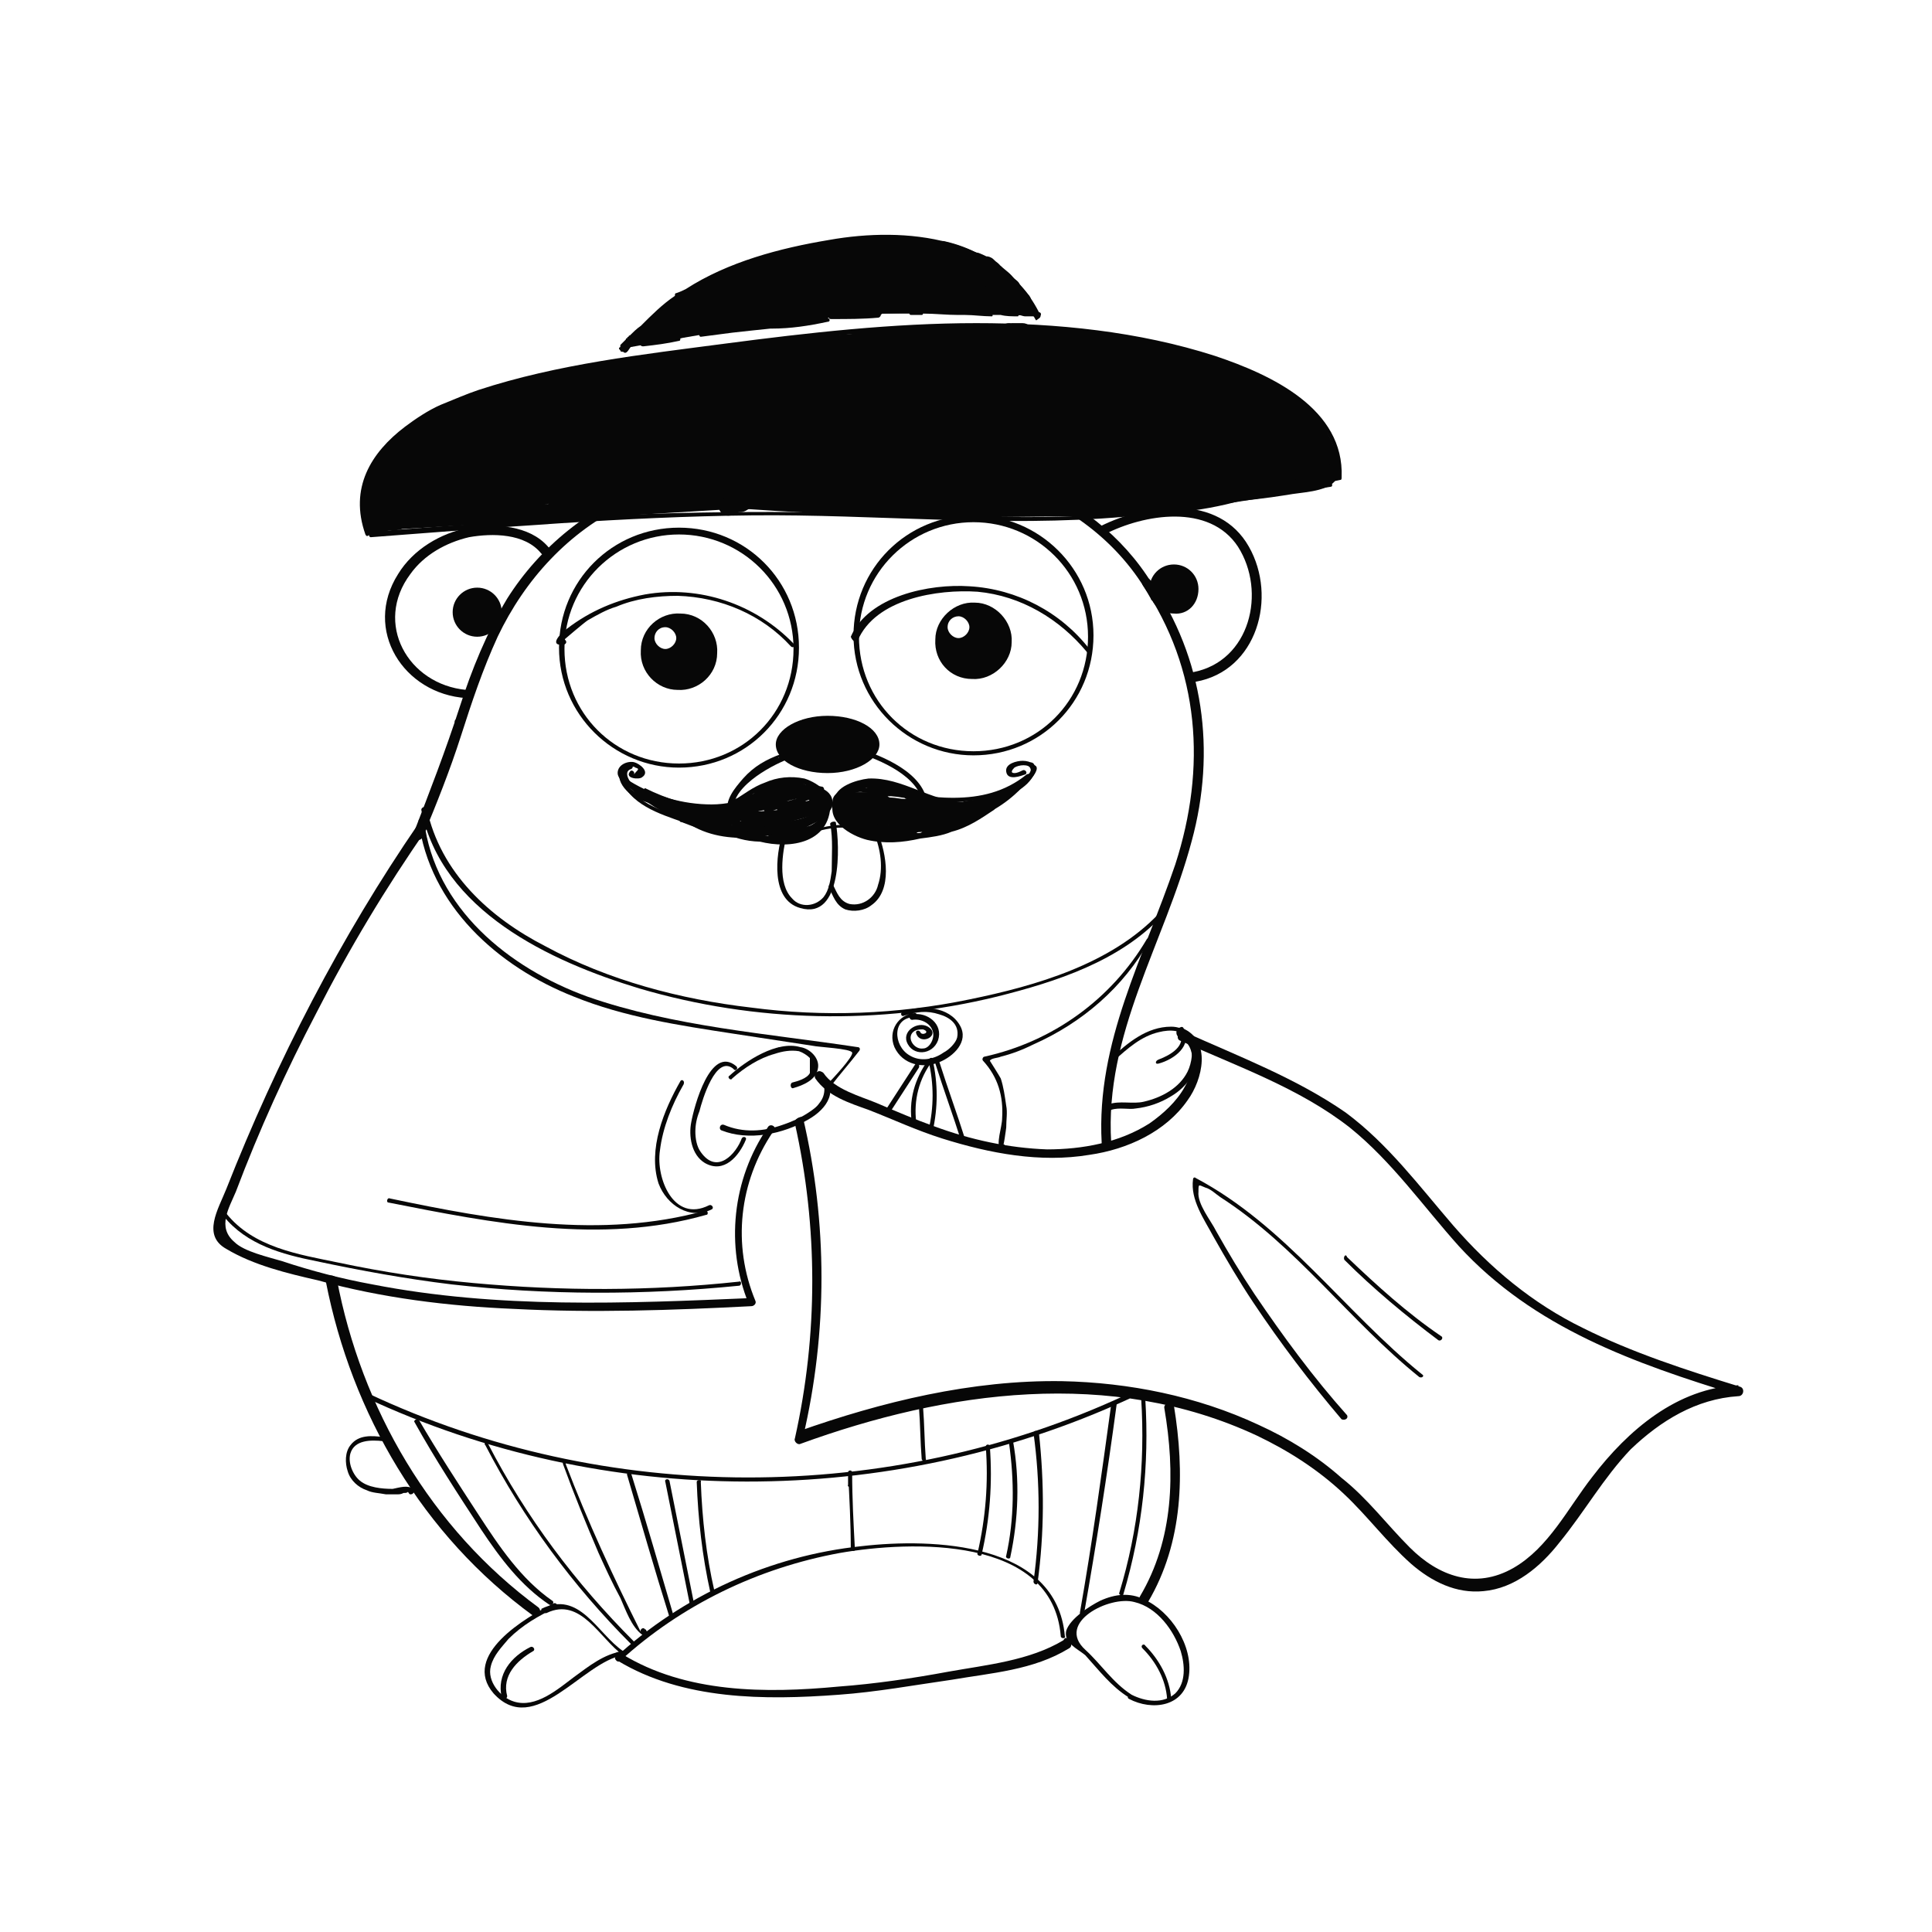 <?xml version="1.0" encoding="utf-8"?>
<!-- Generator: Adobe Illustrator 24.0.1, SVG Export Plug-In . SVG Version: 6.00 Build 0)  -->
<svg version="1.1" id="Layer_1" xmlns="http://www.w3.org/2000/svg" xmlns:xlink="http://www.w3.org/1999/xlink" x="0px" y="0px"
	 viewBox="0 0 141.7 141.7" style="enable-background:new 0 0 141.7 141.7;" xml:space="preserve">
<style type="text/css">
	.st0{fill:#070707;}
	.st1{fill:none;}
</style>
<g id="Layer_1_1_">
</g>
<g id="Layer_1_2_">
</g>
<g id="Layer_1_3_">
</g>
<g id="Layer_1_4_">
</g>
<g id="Layer_1_5_">
</g>
<g id="Layer_3">
</g>
<g id="Layer_3_1_">
</g>
<g id="Layer_1_6_">
</g>
<g id="Layer_1_7_">
</g>
<g id="Layer_1_8_">
</g>
<g id="Layer_1_9_">
</g>
<g id="Layer_1_10_">
</g>
<g id="Layer_1_11_">
</g>
<g id="Layer_1_12_">
</g>
<g id="Layer_1_13_">
</g>
<g id="Layer_1_14_">
</g>
<g id="Layer_1_15_">
</g>
<g id="Layer_1_16_">
</g>
<g id="Layer_1_17_">
</g>
<g id="Layer_1_18_">
</g>
<g id="Layer_1_19_">
</g>
<g id="Layer_1_20_">
</g>
<g id="Layer_2_1_">
</g>
<g id="Layer_2_2_">
	<g>
		<g>
			<path class="st0" d="M23.9,94c1.9,9.7,7.1,18.6,15.2,24.5c0.4,0.3,0.7-0.3,0.4-0.6c-7.9-5.8-13-14.6-14.8-24.1
				C24.5,93.4,23.8,93.5,23.9,94L23.9,94z"/>
		</g>
	</g>
	<g>
		<g>
			<path class="st0" d="M84.9,43.5C80.8,36.1,72,33,63.9,33.4c-2.8,0.1-5.6,0.5-8.4,0.8c-2.6,0.3-5.3,0.5-7.9,1.4
				c-4.3,1.5-8,4.5-10.4,8.3c-1.5,2.5-2.6,5.2-3.5,8c-1,3.1-2.2,6.2-3.4,9.3c-0.2,0.4,0.5,0.6,0.7,0.2c1-2.4,2-4.9,2.8-7.4
				c0.8-2.5,1.6-4.9,2.7-7.3c2-4.2,5.2-7.7,9.4-9.7c2.5-1.2,5.2-1.7,7.9-1.9c2.7-0.3,5.4-0.6,8.1-0.8c4-0.4,7.9-0.1,11.8,1.1
				c4.5,1.5,8.4,4.3,10.7,8.5C84.5,44.3,85.1,43.9,84.9,43.5L84.9,43.5z"/>
		</g>
	</g>
	<g>
		<g>
			<path class="st0" d="M45.3,121.8c4.8,2.9,10.8,2.9,16.2,2.5c2.8-0.2,5.5-0.7,8.3-1.1c2.9-0.5,6-0.7,8.6-2.3
				c0.4-0.2,0-0.8-0.4-0.6c-2.5,1.5-5.6,1.8-8.4,2.3c-2.7,0.5-5.4,0.9-8.1,1.1c-5.3,0.5-11.2,0.5-15.9-2.4
				C45.2,120.9,44.9,121.5,45.3,121.8L45.3,121.8z"/>
		</g>
	</g>
	<g>
		<g>
			<path class="st0" d="M51.7,35.3c0.4,0,0.4-0.7,0-0.7C51.3,34.6,51.3,35.3,51.7,35.3L51.7,35.3z"/>
		</g>
	</g>
	<g>
		<g>
			<path class="st0" d="M34.2,50.6c-4.3-0.4-6.8-4.9-4.1-8.5c1-1.4,2.6-2.3,4.3-2.7c1.7-0.3,4.1-0.3,5.3,1.2
				c0.3,0.3,0.8-0.2,0.5-0.5c-1.4-1.6-3.9-1.7-5.8-1.4c-2.1,0.4-4.1,1.6-5.2,3.4c-2.6,4.1,0.4,8.8,5,9.1
				C34.7,51.3,34.7,50.6,34.2,50.6L34.2,50.6z"/>
		</g>
	</g>
	<g>
		<g>
			<path class="st0" d="M81,39.2c2.9-1.5,7.7-2.3,9.8,0.9c2.1,3.3,0.9,8.4-3.3,9.2c-0.4,0.1-0.2,0.7,0.2,0.7c4.5-0.8,6-6.2,3.9-9.9
				c-2.2-3.9-7.5-3.2-10.9-1.5C80.2,38.8,80.6,39.4,81,39.2L81,39.2z"/>
		</g>
	</g>
	<g>
		<g>
			<path class="st0" d="M57.2,55.6c0.1,0,0.2,0,0.2,0c0-0.1,0-0.2-0.1-0.3c-1.1,0.4-2,0.9-2.8,1.8c-0.6,0.7-1.4,1.6-1.1,2.6
				c0.2,1.1,1.5,1.7,2.5,1.9c2,0.4,3.8-0.9,5.8-0.9c2,0,5.9,2.3,6.3-1.2c0.3-2.5-2.9-3.9-4.7-4.5c-0.2-0.1-0.3,0.2-0.1,0.3
				c1.7,0.6,4.7,1.9,4.5,4.2c-0.4,3.2-4.1,1-5.9,1c-1,0-2,0.3-3,0.6c-1.4,0.4-3.9,0.8-4.8-0.9c-1.1-2,2.1-3.8,3.5-4.4
				c0.2-0.1,0.2-0.3-0.1-0.3c-0.1,0-0.2,0-0.3,0.1C56.9,55.3,57,55.6,57.2,55.6L57.2,55.6z"/>
		</g>
	</g>
	<g>
		<g>
			<path class="st0" d="M64.1,61.1c0.5,1.2,0.7,2.6,0.3,3.8c-0.2,0.9-1.1,1.6-2.1,1.4c-0.7-0.2-0.9-0.8-1.2-1.4
				c-0.1-0.2-0.4,0-0.3,0.2c0.3,0.6,0.5,1.3,1.2,1.6c0.6,0.2,1.4,0.1,1.9-0.3c1.6-1.1,1.1-3.8,0.5-5.3C64.4,60.8,64,60.9,64.1,61.1
				L64.1,61.1z"/>
		</g>
	</g>
	<g>
		<g>
			<path class="st0" d="M40.1,118.3c2.5-1.2,3.9,1.9,5.6,3.1c0-0.1,0-0.2,0-0.3c-1.4,0.2-2.5,1.1-3.6,1.9c-1.2,0.9-2.8,2.3-4.4,1.8
				c-1-0.3-2-1.5-1.7-2.6c0.2-0.8,0.8-1.4,1.3-2c1-1,2.2-1.7,3.5-2.3c0.2-0.1,0-0.4-0.2-0.3c-2,1-6.8,3.8-4.4,6.6
				c3,3.3,6.5-2.3,9.5-2.8c0.2,0,0.1-0.2,0-0.3c-1.9-1.3-3.2-4.5-6-3.1C39.7,118.1,39.9,118.4,40.1,118.3L40.1,118.3z"/>
		</g>
	</g>
	<g>
		<g>
			<path class="st0" d="M37.2,124.4c-0.4-1.5,0.7-2.6,1.9-3.3c0.2-0.1,0-0.4-0.2-0.3c-1.4,0.7-2.5,2-2.1,3.7
				C36.9,124.7,37.2,124.6,37.2,124.4L37.2,124.4z"/>
		</g>
	</g>
	<g>
		<g>
			<path class="st0" d="M83,124.3c-1.4-0.9-2.2-2.2-3.4-3.3c-2.2-2,1.8-4,3.6-3.5c1.7,0.4,2.9,2.1,3.4,3.6c0.3,1,0.4,2.3-0.4,3.1
				C85.3,125,84,124.8,83,124.3c-0.2-0.1-0.4,0.2-0.2,0.3c1.7,0.9,4.1,0.6,4.4-1.7c0.3-2.2-1.3-4.7-3.3-5.6c-1-0.5-2.1-0.4-3.2,0.1
				c-0.8,0.4-2.2,1.3-2.5,2.2c-0.2,0.9,0.8,1.3,1.4,1.8c1,1.1,1.9,2.3,3.2,3.1C83,124.7,83.1,124.4,83,124.3z"/>
		</g>
	</g>
	<g>
		<g>
			<path class="st0" d="M83.8,120.9c1,1,1.7,2.3,1.8,3.7c0,0.2,0.4,0.2,0.3,0c-0.1-1.5-0.9-2.9-1.9-3.9
				C83.9,120.5,83.6,120.7,83.8,120.9L83.8,120.9z"/>
		</g>
	</g>
	<g>
		<g>
			<path class="st0" d="M81.5,81.4c0.6-0.2,1.3,0,1.8-0.1c0.9-0.1,1.8-0.4,2.6-0.9c1.2-0.7,2.1-2,1.9-3.4c-0.1-1-0.9-1.7-1.9-1.7
				c-1.8,0-3.2,1.2-4.4,2.3c-0.2,0.1,0.1,0.4,0.2,0.2c1-0.9,2-1.8,3.3-2.1c0.8-0.2,1.8-0.2,2.2,0.6c0.4,0.6,0.2,1.7-0.1,2.3
				c-0.6,1.2-1.9,1.9-3.2,2.2c-0.8,0.2-1.8-0.1-2.6,0.2C81.2,81.1,81.3,81.5,81.5,81.4L81.5,81.4z"/>
		</g>
	</g>
	<g>
		<g>
			<path class="st0" d="M85,78c1.1-0.3,2.5-1.3,1.8-2.6c-0.1-0.2-0.4,0-0.3,0.2c0.6,1.1-0.7,1.8-1.5,2.1C84.7,77.8,84.7,78.1,85,78
				L85,78z"/>
		</g>
	</g>
	<g>
		<path class="st0" d="M71.4,55.4c-4.8,0-8.8-3.9-8.8-8.8s3.9-8.8,8.8-8.8c4.8,0,8.8,3.9,8.8,8.8S76.3,55.4,71.4,55.4z M71.4,38.3
			c-4.6,0-8.4,3.7-8.4,8.4s3.7,8.4,8.4,8.4s8.4-3.7,8.4-8.4S76,38.3,71.4,38.3z"/>
	</g>
	<g>
		<path class="st0" d="M49.8,56.3c-4.8,0-8.8-3.9-8.8-8.8s3.9-8.8,8.8-8.8s8.8,3.9,8.8,8.8C58.6,52.4,54.7,56.3,49.8,56.3z
			 M49.8,39.2c-4.6,0-8.4,3.7-8.4,8.4s3.7,8.4,8.4,8.4s8.4-3.7,8.4-8.4C58.2,42.9,54.4,39.2,49.8,39.2z"/>
	</g>
	<g>
		<path class="st0" d="M87.9,43.2c0-1-0.8-1.8-1.8-1.8c-1,0-1.8,0.8-1.8,1.8s0.8,1.8,1.8,1.8C87.1,45.1,87.9,44.3,87.9,43.2z"/>
	</g>
	<g>
		<circle class="st0" cx="35" cy="44.9" r="1.8"/>
	</g>
	<g>
		<path class="st0" d="M64.5,54.6c0-1.2-1.7-2.1-3.8-2.1s-3.8,1-3.8,2.1c0,1.2,1.7,2.1,3.8,2.1C62.8,56.7,64.5,55.7,64.5,54.6z"/>
	</g>
	<g>
		<path class="st0" d="M71.3,49.8c1.5,0.1,2.9-1.2,2.9-2.7c0.1-1.5-1.2-2.9-2.7-2.9c-1.5-0.1-2.9,1.2-2.9,2.7
			C68.5,48.5,69.7,49.8,71.3,49.8z M70.3,45.2c0.4,0,0.8,0.4,0.8,0.8c0,0.4-0.4,0.8-0.8,0.8c-0.4,0-0.8-0.4-0.8-0.8
			C69.5,45.5,69.9,45.2,70.3,45.2z"/>
	</g>
	<g>
		<path class="st0" d="M49.7,50.6c1.5,0.1,2.9-1.1,2.9-2.7c0.1-1.5-1.1-2.9-2.7-2.9c-1.5-0.1-2.9,1.1-2.9,2.7
			C46.9,49.3,48.2,50.6,49.7,50.6z M48.8,46c0.4,0,0.8,0.4,0.8,0.8c0,0.4-0.4,0.8-0.8,0.8c-0.4,0-0.8-0.4-0.8-0.8S48.3,46,48.8,46z"
			/>
	</g>
	<g>
		<g>
			<path class="st0" d="M60.9,60.5c0.2,1,0.1,2.3,0.1,3.4c-0.1,0.7-0.2,1.4-0.6,1.9c-0.6,0.7-1.7,0.8-2.3,0.1
				c-1.1-1.1-0.7-3.4-0.4-4.7c0.1-0.2-0.3-0.3-0.3-0.1c-0.5,1.6-0.9,4.9,1.3,5.5c3.1,0.9,2.9-4.6,2.6-6.3
				C61.2,60.2,60.8,60.3,60.9,60.5L60.9,60.5z"/>
		</g>
	</g>
	<g>
		<g>
			<path class="st0" d="M52.9,82.9c2,0.8,4.5,0.3,6.4-0.8c1.4-0.8,2.3-2.2,0.9-3.5c-0.2-0.1-0.4,0.1-0.2,0.2
				c0.6,0.6,0.6,1.5,0.1,2.1c-0.2,0.3-0.5,0.5-0.8,0.7c-0.6,0.4-1.3,0.7-1.9,0.9c-1.4,0.5-2.9,0.6-4.3,0
				C52.8,82.4,52.7,82.8,52.9,82.9L52.9,82.9z"/>
		</g>
	</g>
	<g>
		<g>
			<path class="st0" d="M58.2,79.8c0.7-0.2,1.7-0.6,1.8-1.5c0.1-0.7-0.6-1.4-1.3-1.5c-1.7-0.5-4,1-5.2,2.1c-0.2,0.1,0.1,0.4,0.2,0.2
				c0.9-0.8,2-1.5,3.1-1.8c0.6-0.2,1.2-0.3,1.8-0.2c0.3,0.1,0.6,0.3,0.8,0.5c0,0.4,0,0.8,0,1.1c-0.2,0.4-0.9,0.6-1.3,0.7
				C57.9,79.5,58,79.9,58.2,79.8L58.2,79.8z"/>
		</g>
	</g>
	<g>
		<g>
			<path class="st0" d="M85.4,103.3c0.8,4.7,0.7,9.6-1.8,13.8c-0.2,0.4,0.4,0.7,0.6,0.4c2.6-4.4,2.7-9.5,1.9-14.4
				C86,102.7,85.3,102.9,85.4,103.3L85.4,103.3z"/>
		</g>
	</g>
	<g>
		<g>
			<path class="st0" d="M83.8,42.9c4.2,6.2,4.7,13.4,2.4,20.5c-2.3,6.8-5.8,13-5.4,20.4c0,0.4,0.7,0.4,0.7,0
				c-0.5-8,3.9-14.6,5.9-22.1c1.8-6.6,0.9-13.4-3-19.1C84.2,42.2,83.6,42.5,83.8,42.9L83.8,42.9z"/>
		</g>
	</g>
	<g>
		<g>
			<path class="st0" d="M78.2,120.5c0.1,0,0.1,0,0.1,0c0.2,0,0.2-0.3,0-0.3h0c-0.1,0-0.1,0-0.1,0.1c0,0-0.1,0,0,0
				c0.1,0.1,0.1,0.1,0.2,0.2c0-0.1,0-0.1,0.1-0.2C78.4,120.3,78.3,120.4,78.2,120.5c0,0,0.1,0,0.1,0.1c0.2,0.2,0.4-0.1,0.2-0.2
				c-0.1-0.1-0.1-0.1-0.2-0.2c-0.1-0.1-0.2-0.1-0.3,0.1c0,0.1,0,0.1-0.1,0.2c-0.1,0.1,0.1,0.2,0.2,0.2c0.1,0,0.2-0.1,0.2-0.2
				c-0.1,0-0.1,0.1-0.1,0.1h0c0.2,0,0.2-0.3,0-0.3c-0.1,0-0.1,0-0.1,0C78,120.1,78,120.5,78.2,120.5L78.2,120.5z"/>
		</g>
	</g>
	<g>
		<g>
			<path class="st0" d="M59.8,79.1c0.9,1.3,2.5,1.8,3.9,2.3c1.8,0.7,3.5,1.5,5.4,2.1c3.5,1.1,7.2,1.8,10.8,1.2
				c2.8-0.4,5.6-1.7,7.2-4c1.1-1.5,1.8-4.4-0.4-5.3c-0.4-0.2-0.6,0.5-0.2,0.7c1.4,0.6,1,2.6,0.4,3.6c-0.6,1.1-1.6,2-2.6,2.7
				c-2.2,1.4-4.9,1.9-7.5,1.9c-2.8-0.1-5.6-0.7-8.3-1.7c-1.4-0.5-2.8-1.1-4.2-1.7c-1.2-0.5-3.1-1-3.9-2.2
				C60.1,78.4,59.6,78.7,59.8,79.1L59.8,79.1z"/>
		</g>
	</g>
	<g>
		<g>
			<path class="st0" d="M58.3,82.4c1.7,7.6,1.7,15.5,0,23.1c-0.1,0.2,0.2,0.5,0.4,0.4c10.7-3.9,22.8-5.6,33.5-0.6
				c2.3,1.1,4.5,2.5,6.4,4.3c1.7,1.6,3.1,3.5,4.9,5.1c1.5,1.3,3.3,2.2,5.3,2c2.3-0.2,4.2-1.8,5.6-3.6c1.8-2.2,3.2-4.7,5.2-6.8
				c2.2-2.1,4.8-3.7,7.9-3.9c0.4,0,0.5-0.6,0.1-0.7c-3.9-1.2-7.9-2.5-11.5-4.3c-3.7-1.8-6.8-4.4-9.5-7.5c-2.5-2.9-4.8-6-7.9-8.3
				c-3.6-2.5-7.8-4.1-11.8-5.9c-0.4-0.2-0.7,0.4-0.4,0.6c4.2,1.9,8.8,3.5,12.5,6.4c3.1,2.5,5.4,5.8,8,8.7c5.5,6,12.9,8.6,20.4,10.9
				c0-0.2,0.1-0.4,0.1-0.7c-4.5,0.2-8.1,3.3-10.7,6.7c-1.8,2.3-3.2,5.2-5.8,6.7c-2.8,1.6-5.5,0.6-7.6-1.5c-1.7-1.7-3.1-3.6-5-5.1
				c-1.8-1.6-3.9-2.9-6.1-3.9c-4.5-2.1-9.5-3.1-14.4-3.2c-6.6-0.1-13.2,1.5-19.4,3.7c0.1,0.1,0.3,0.3,0.4,0.4
				c1.8-7.7,1.8-15.7,0-23.4C58.9,81.8,58.2,82,58.3,82.4L58.3,82.4z"/>
		</g>
	</g>
	<g>
		<g>
			<path class="st0" d="M57.2,77.1c0.2,0,0.2-0.3,0-0.3S56.9,77.1,57.2,77.1L57.2,77.1z"/>
		</g>
	</g>
	<g>
		<g>
			<path class="st0" d="M30.9,59.4c1.5,7.4,9.4,11.1,16,13.1c8.5,2.5,17.6,2.7,26.2,0.6c4.4-1.1,9-2.6,12.1-5.9
				c0.2-0.2-0.1-0.4-0.2-0.2c-3.5,3.7-9,5.3-13.9,6.3c-5.3,1.1-10.7,1.3-16,0.6c-5.2-0.6-10.5-2-15.1-4.5c-4.1-2.1-7.7-5.4-8.7-10.1
				C31.2,59.1,30.9,59.2,30.9,59.4L30.9,59.4z"/>
		</g>
	</g>
	<g>
		<g>
			<path class="st0" d="M33.5,53.1c0.2,0,0.2-0.3,0-0.3C33.3,52.7,33.3,53.1,33.5,53.1L33.5,53.1z"/>
		</g>
	</g>
	<g>
		<g>
			<path class="st0" d="M27.2,39.4c9.3-0.7,18.6-1.5,27.9-1.6c9.1-0.1,18.3,0.9,27.4,0.1c5.1-0.5,10.1-1.4,15.1-2.2
				c0.2,0,0.1-0.4-0.1-0.3c-4.6,0.8-9.2,1.7-13.9,2.1c-4.5,0.5-8.9,0.5-13.4,0.3c-9.2-0.3-18.3-0.4-27.4,0.1
				c-5.2,0.3-10.4,0.7-15.6,1.1C27,39,27,39.4,27.2,39.4L27.2,39.4z"/>
		</g>
	</g>
	<g>
		<g>
			<path class="st0" d="M56.3,82.7c-2.6,3.8-3.1,8.7-1.4,12.9c0.1-0.1,0.2-0.3,0.3-0.4c-9.3,0.4-18.7,0.8-27.9-1
				c-2.2-0.4-4.5-1-6.6-1.7c-1-0.3-2.8-0.7-3.5-1.4c-1.3-1.1-0.4-2.5,0.1-3.7c1.7-4.5,3.7-8.9,5.9-13.1c2.4-4.7,5.1-9.2,8.1-13.5
				c0.2-0.4-0.4-0.7-0.6-0.4c-5.7,8.3-10.4,17.4-14.1,26.8c-0.6,1.5-1.8,3.4,0,4.4c2,1.2,4.5,1.8,6.7,2.3c4.7,1.3,9.6,1.9,14.4,2.1
				c5.8,0.3,11.6,0.1,17.4-0.2c0.2,0,0.4-0.2,0.3-0.4c-1.7-4.1-1.2-8.7,1.3-12.4C57.1,82.7,56.5,82.3,56.3,82.7L56.3,82.7z"/>
		</g>
	</g>
	<g>
		<g>
			<path class="st0" d="M26.8,102.5c17.5,8.2,38.4,8.2,56,0.1c0.2-0.1,0-0.4-0.2-0.3c-17.4,8.1-38.2,8.1-55.6-0.1
				C26.8,102.1,26.6,102.4,26.8,102.5L26.8,102.5z"/>
		</g>
	</g>
	<g>
		<g>
			<path class="st0" d="M84.1,68.9c-2.6,4.4-6.9,7.5-11.9,8.6c-0.1,0-0.2,0.2-0.1,0.3c1.1,1.2,1.5,2.6,1.4,4.2
				c0,0.7-0.5,1.9-0.1,2.4c0.1,0.1,0.2,0.1,0.3,0c0,0,0.1-0.1,0.1-0.1c0.1-0.1,0.1-0.2,0-0.2c0,0-0.1-0.1-0.1-0.1
				c-0.1-0.2-0.4,0.1-0.2,0.2c0.1,0.1,0.3-1.5,0.3-1.5c0-0.6,0.1-1.1,0-1.6c-0.1-0.7-0.2-1.4-0.4-2c-0.1-0.2-0.8-1.3-0.8-1.3
				c0.1-0.2,0.6-0.2,0.8-0.3c0.8-0.2,1.6-0.5,2.4-0.9c3.6-1.6,6.6-4.2,8.5-7.6C84.6,68.8,84.2,68.7,84.1,68.9L84.1,68.9z"/>
		</g>
	</g>
	<g>
		<g>
			<path class="st0" d="M30.7,60.2c0.8,6.2,5.8,10.7,11.4,12.9c3.7,1.5,7.7,2.1,11.6,2.7c2,0.3,3.9,0.6,5.9,0.9
				c0.4,0.1,2.8,0.2,2.9,0.5c0.1,0.3-1.5,2-1.8,2.3c-0.1,0.2,0.1,0.4,0.2,0.2c0.7-0.9,1.4-1.7,2.1-2.6c0.1-0.1,0.1-0.3-0.1-0.3
				c-6.6-1-13.5-1.5-19.8-3.7c-5.8-2.1-11.2-6.5-12-12.9C31,60,30.7,60,30.7,60.2L30.7,60.2z"/>
		</g>
	</g>
	<g>
		<g>
			<path class="st0" d="M67.1,74.3c-1.2,0.1-2,1.3-1.5,2.5c0.6,1.3,2.1,1.6,3.3,1.1c1-0.4,2.2-1.5,1.5-2.7c-0.8-1.4-2.8-1.5-4.2-1
				c-0.2,0.1-0.1,0.4,0.1,0.3c0.9-0.3,1.7-0.4,2.6-0.1c0.7,0.2,1.5,0.7,1.3,1.7c-0.1,0.4-0.6,0.9-1,1.1c-0.7,0.5-1.7,0.7-2.5,0.2
				c-1.2-0.7-1.3-2.8,0.4-2.8C67.3,74.6,67.3,74.3,67.1,74.3L67.1,74.3z"/>
		</g>
	</g>
	<g>
		<g>
			<path class="st0" d="M67.1,78.1c-0.7,1.1-1.5,2.3-2.2,3.4c-0.1,0.2,0.2,0.4,0.3,0.2c0.7-1.1,1.5-2.3,2.2-3.4
				C67.5,78,67.2,77.9,67.1,78.1L67.1,78.1z"/>
		</g>
	</g>
	<g>
		<g>
			<path class="st0" d="M68.6,78c0.6,1.9,1.3,3.8,1.9,5.7c0.1,0.2,0.4,0.1,0.3-0.1c-0.6-1.9-1.3-3.8-1.9-5.7
				C68.8,77.6,68.5,77.7,68.6,78L68.6,78z"/>
		</g>
	</g>
	<g>
		<g>
			<path class="st0" d="M67.4,103.2c0.1,1.3,0.1,2.6,0.2,3.8c0,0.2,0.4,0.2,0.3,0c-0.1-1.3-0.1-2.6-0.2-3.8
				C67.7,103,67.4,103,67.4,103.2L67.4,103.2z"/>
		</g>
	</g>
	<g>
		<g>
			<path class="st0" d="M45.5,121.8c4.5-4.1,10.1-6.8,16.1-7.9c5.2-0.9,15.6-1.3,16.2,6.1c0,0.2,0.4,0.2,0.3,0
				c-0.6-6.9-9.7-7.2-14.9-6.6c-6.7,0.7-13.1,3.6-18.1,8.2C45.1,121.7,45.3,122,45.5,121.8L45.5,121.8z"/>
		</g>
	</g>
	<g>
		<g>
			<path class="st0" d="M60.3,59.8c0.6-0.1,0.9-0.7,0.7-1.3c-0.4-1-2-0.9-2.8-0.8c-2.1,0.3-3.9,1.3-6,1.3c-2.1,0-4.2-0.6-6-1.7
				c-0.2-0.1-0.4,0.1-0.2,0.3c3.9,3.9,9.8,4,14.5,1.7c0.2-0.1,0-0.4-0.2-0.3c-4.6,2.2-10.3,2.2-14.1-1.6c-0.1,0.1-0.1,0.2-0.2,0.3
				c1.9,1.2,4.1,1.8,6.4,1.7c1.1,0,2.2-0.2,3.2-0.6c0.6-0.2,1.3-0.4,1.9-0.6c0.4-0.1,0.9-0.2,1.4-0.2c0.3,0,0.5,0,0.8,0.1
				c0.8,0,0.9,0.4,0.5,1.3C59.9,59.5,60.1,59.9,60.3,59.8L60.3,59.8z"/>
		</g>
	</g>
	<g>
		<g>
			<path class="st0" d="M60.2,59.4c-1.5,0.9-3.1,1.1-4.7,0.6c-0.2-0.1-0.3,0.3-0.1,0.3c1.7,0.5,3.5,0.3,5-0.7
				C60.6,59.6,60.4,59.3,60.2,59.4L60.2,59.4z"/>
		</g>
	</g>
	<g>
		<g>
			<path class="st0" d="M61.9,59.3c0.2-0.9,0.7-1.3,1.4-1.2c0.5,0.1,1,0.1,1.5,0.2c0.7,0.1,1.4,0.2,2.1,0.3c1.2,0.2,2.3,0.3,3.5,0.2
				c1.9-0.1,3.7-0.6,5.2-1.8c-0.1-0.1-0.2-0.1-0.3-0.2c-1.5,2-3.9,3.3-6.5,3.4c-1.2,0-2.3-0.3-3.5-0.6c-0.5-0.1-0.9-0.2-1.4-0.2
				c-0.3,0-0.6,0-0.9,0.1c-0.7,0.2-1.1-0.2-1.3-1.1c0.2-0.1,0-0.4-0.2-0.3c-0.7,0.4-0.5,1.2,0.1,1.6s1.6,0,2.3,0.1
				c1.2,0,2.3,0.6,3.5,0.7c3.2,0.4,6.3-1,8.2-3.5c0.1-0.2-0.1-0.3-0.3-0.2c-3.2,2.6-7.3,1.6-11,1.1c-0.8-0.1-2.3-0.5-2.9,0.4
				c-0.3,0.5-0.2,1,0.3,1.3C61.9,59.7,62,59.4,61.9,59.3L61.9,59.3z"/>
		</g>
	</g>
	<g>
		<g>
			<path class="st0" d="M47,58.6c3.2,1.6,6.8,2,10.3,1.1c0.2-0.1,0.1-0.4-0.1-0.3c-1.3,0.1-2.6,0.2-3.9,0.2c0,0.1,0,0.2,0.1,0.3
				c1.8-0.3,3.7-0.7,5.5-1c0.2,0,0.1-0.4-0.1-0.3c-1.4,0.2-2.8,0.4-4.1,0.6c0,0.1,0.1,0.2,0.1,0.3c1.3-0.3,2.6-0.7,4-1
				c0.2-0.1,0.1-0.4-0.1-0.3c-1.2,0.1-2.4,0.3-3.6,0.6c-0.2,0.1-0.1,0.4,0.1,0.3c1.1-0.2,2.1-0.5,3.2-0.6c0.2,0,0.1-0.4-0.1-0.3
				c-0.7,0.1-1.4,0.2-2.1,0.4c-0.2,0.1-0.1,0.4,0.1,0.3c0.9-0.2,1.7-0.3,2.6-0.5c0.2-0.1,0.1-0.4-0.1-0.3c-0.6,0.1-1.2,0.2-1.8,0.2
				c0,0.1,0,0.2,0.1,0.3c0.7-0.2,1.4-0.3,2.1-0.4c0-0.1,0-0.2-0.1-0.3c-0.4,0.2-0.9,0.3-1.4,0.4c0,0.1,0,0.2,0.1,0.3
				c0.5-0.2,1.1-0.2,1.6,0c0-0.1,0-0.2,0-0.3c-0.4,0.3-0.8,0.4-1.2,0.3c0,0.1,0,0.2,0.1,0.3c0.5-0.2,1-0.3,1.6-0.3
				c0-0.1,0-0.2-0.1-0.3c-0.4,0.2-0.9,0.2-1.4,0.1c0,0.1,0,0.2,0,0.3c0.4-0.2,0.9-0.3,1.5-0.2c0-0.1,0-0.2,0-0.3
				c-0.3,0-0.6,0.1-0.8,0.1c0,0.1,0.1,0.2,0.1,0.3c0.2-0.1,0.5-0.1,0.8-0.2c0-0.1-0.1-0.2-0.1-0.3c-0.2,0.1-0.3,0.2-0.5,0.3
				c-0.2,0.1-0.1,0.4,0.1,0.3c0.2,0,0.4,0,0.6-0.1c0-0.1-0.1-0.2-0.1-0.3c-0.2,0.1-0.4,0.2-0.6,0.3c0.1,0.1,0.1,0.2,0.2,0.2
				c-0.1,0-0.2,0-0.2,0c0,0.1,0.1,0.2,0.1,0.3c0.2-0.1,0.4-0.1,0.6-0.2c0-0.1-0.1-0.2-0.1-0.3c-0.7,0.4-1.4,0.6-2.2,0.7
				c0,0.1,0.1,0.2,0.1,0.3c0.5-0.2,1-0.4,1.6-0.6c0.2-0.1,0.1-0.4-0.1-0.3c-0.8,0.2-1.7,0.4-2.5,0.5c0.1,0.1,0.1,0.2,0.1,0.3
				c0.6-0.3,1.3-0.5,1.9-0.7c0.2-0.1,0.1-0.4-0.1-0.3c-0.9,0.2-1.9,0.5-2.8,0.8c0,0.1,0.1,0.2,0.1,0.3c1.1-0.3,2.3-0.6,3.4-1
				c0-0.1-0.1-0.2-0.1-0.3c-1,0.3-1.9,0.6-2.9,0.7c0,0.1,0.1,0.2,0.1,0.3c0.9-0.2,1.7-0.4,2.5-0.5c0-0.1-0.1-0.2-0.1-0.3
				c-0.6,0.2-1.2,0.4-1.8,0.7c-0.2,0.1-0.1,0.4,0.1,0.3c0.8-0.1,1.5-0.3,2.3-0.4c0-0.1-0.1-0.2-0.1-0.3c-0.7,0.3-1.5,0.6-2.3,0.7
				c0,0.1,0.1,0.2,0.1,0.3c0.8-0.2,1.5-0.4,2.3-0.5c0-0.1-0.1-0.2-0.1-0.3c-0.8,0.3-1.7,0.5-2.5,0.7c0,0.1,0.1,0.2,0.1,0.3
				c0.8-0.2,1.5-0.4,2.3-0.5c0-0.1-0.1-0.2-0.1-0.3c-0.2,0-0.4,0.1-0.6,0.1c0,0.1,0,0.2,0.1,0.3c0.4-0.1,0.9-0.2,1.3-0.3
				c0-0.1-0.1-0.2-0.1-0.3c-0.2,0.1-0.4,0.2-0.7,0.3c0.1,0.1,0.1,0.2,0.2,0.3c0.2-0.1,0.3-0.3,0.5-0.4c0.2-0.1,0.1-0.4-0.1-0.3
				c-1.4,0.6-2.8,0.9-4.3,1c0,0.1,0,0.2,0.1,0.3c0.6-0.1,1.3-0.2,1.9-0.3c0-0.1-0.1-0.2-0.1-0.3c-1.1,0.2-2.1,0.3-3.2,0.4
				c0,0.1,0,0.2,0.1,0.3c1-0.2,1.9-0.2,2.9-0.2c0-0.1,0-0.2-0.1-0.3c-0.8,0.1-1.7,0.2-2.5,0.3c0,0.1,0,0.2,0.1,0.3
				c0.7-0.1,1.2-0.2,1.9-0.2c0-0.1,0-0.2-0.1-0.3c-0.6,0.1-1.2,0.2-1.8,0.3c0,0.1,0.1,0.2,0.1,0.3c0.4-0.1,0.8-0.1,1.2-0.2
				c0-0.1-0.1-0.2-0.1-0.3c-0.4,0.1-0.8,0.2-1.2,0.2c0,0.1,0,0.2,0.1,0.3c0.2,0,0.4-0.1,0.7-0.1c0-0.1,0-0.2-0.1-0.3
				c-0.7,0.2-1.4,0.2-2.1,0c0,0.1,0,0.2-0.1,0.3c0.9-0.1,1.6-0.3,2.4-0.6c0.2-0.1,0.1-0.3-0.1-0.3c-1-0.1-1.9,0.1-2.8,0.2
				c0.1,0.1,0.1,0.2,0.1,0.3c0.7-0.3,1.5-0.6,2.2-0.7c0.2-0.1,0.1-0.4-0.1-0.3c-0.7,0.1-1.3,0.2-2,0.3c0,0.1,0.1,0.2,0.1,0.3
				c0.7-0.2,1.3-0.4,2-0.5c0-0.1-0.1-0.2-0.1-0.3c-0.7,0.2-1.3,0.3-2,0.4c0,0.1,0,0.2,0.1,0.3c0.4-0.1,0.7-0.2,1.1-0.2
				c0-0.1,0-0.2-0.1-0.3c-0.9,0.2-1.7,0.3-2.5,0.2c0,0.1,0,0.2,0,0.3c0.6-0.1,1-0.1,1.6,0.1c0-0.1,0-0.2,0.1-0.3
				c-0.9,0.1-1.7,0.1-2.5,0c0,0.1,0,0.2,0,0.3c0.8,0,1.5,0.1,2.3,0.3c0-0.1,0-0.2,0.1-0.3c-0.7-0.1-1.4-0.2-2-0.3
				c0,0.1-0.1,0.2-0.1,0.3c0.9,0.1,1.7,0.3,2.5,0.5c0-0.1,0-0.2,0.1-0.3c-0.7,0-1.2,0-1.9-0.1c-0.2,0-0.3,0.3-0.1,0.3
				c0.5,0.2,1.1,0.3,1.6,0.5c0-0.1,0-0.2,0.1-0.3c-0.6-0.1-1.3-0.2-1.9-0.2c0,0.1,0,0.2,0,0.3c0.6,0.1,1.2,0.2,1.7,0.4
				c0-0.1,0-0.2,0.1-0.3c-0.7-0.1-1.3-0.2-1.9-0.3c-0.2-0.1-0.3,0.3-0.1,0.3c0.4,0.1,0.7,0.2,1.1,0.2c0.2,0,0.3-0.2,0.1-0.3
				c-0.4-0.1-0.7-0.3-1-0.4c-0.2-0.1-0.4,0.2-0.2,0.3c0.4,0.2,0.7,0.3,1.1,0.5c0-0.1,0.1-0.2,0.1-0.3c-0.4-0.1-0.7-0.1-1.1-0.2
				c0,0.1-0.1,0.2-0.1,0.3c0.7,0.2,1.3,0.3,2,0.3c0.2,0,0.2-0.3,0.1-0.3c-0.6-0.2-1.2-0.3-1.8-0.4c-0.2,0-0.2,0.3,0,0.3
				c0.6,0.1,1.3,0.2,1.9,0.2c0.2,0,0.2-0.3,0.1-0.3c-0.5-0.2-1.1-0.3-1.6-0.5c0,0.1-0.1,0.2-0.1,0.3c0.7,0.1,1.3,0.1,2,0.1
				c0.2,0,0.2-0.3,0.1-0.3c-0.8-0.2-1.7-0.4-2.5-0.5c-0.2,0-0.3,0.3-0.1,0.3c0.7,0.2,1.4,0.3,2.1,0.3c0.2,0,0.2-0.3,0.1-0.3
				c-0.8-0.2-1.6-0.3-2.4-0.3c-0.2,0-0.2,0.3,0,0.3c0.9,0.1,1.7,0.1,2.5,0c0.2,0,0.2-0.3,0.1-0.3c-0.6-0.1-1.1-0.1-1.7-0.1
				c-0.2,0-0.2,0.3,0,0.3c0.9,0.1,1.7,0.1,2.6-0.2c0.2-0.1,0.2-0.4-0.1-0.3c-0.4,0-0.8,0.1-1.2,0.2c-0.2,0.1-0.2,0.4,0.1,0.3
				c0.7-0.1,1.4-0.2,2.1-0.4c0.2-0.1,0.1-0.4-0.1-0.3c-0.7,0.1-1.4,0.3-2,0.5c-0.2,0.1-0.1,0.4,0.1,0.3c0.7-0.1,1.3-0.2,2-0.3
				c0-0.1-0.1-0.2-0.1-0.3c-0.8,0.2-1.5,0.4-2.3,0.7c-0.2,0.1-0.1,0.4,0.1,0.3c0.9-0.2,1.8-0.3,2.7-0.2c0-0.1-0.1-0.2-0.1-0.3
				c-0.8,0.4-1.4,0.5-2.2,0.6c-0.2,0-0.2,0.3-0.1,0.3c0.8,0.2,1.5,0.2,2.3,0c0.2-0.1,0.2-0.4-0.1-0.3c-0.4,0-0.3,0-0.8,0.1
				c-0.2,0.1-0.1,0.4,0.1,0.3c0.5,0,0.8-0.1,1.3-0.2c0.2-0.1,0.1-0.4-0.1-0.3c-0.4,0.1-0.8,0.1-1.2,0.2c-0.2,0-0.1,0.4,0.1,0.3
				c0.6-0.1,1.2-0.2,1.8-0.3c0.2-0.1,0.1-0.3-0.1-0.3c-0.7,0-1.3,0.1-2,0.2c-0.2,0-0.1,0.4,0.1,0.3c0.9-0.1,1.7-0.2,2.6-0.3
				c0.2,0,0.1-0.3-0.1-0.3c-1,0-2,0.1-3,0.3c-0.2,0-0.1,0.4,0.1,0.3c1.1-0.1,2.2-0.2,3.3-0.4c0.2,0,0.1-0.4-0.1-0.3
				c-0.6,0.1-1.3,0.2-1.9,0.3c-0.2,0-0.1,0.4,0.1,0.3c1.5-0.1,3-0.5,4.4-1c-0.1-0.1-0.1-0.2-0.1-0.3c-0.4,0.2-0.3,0.1-0.6,0.5
				c-0.1,0.1,0,0.4,0.2,0.3c0.2-0.1,0.4-0.2,0.7-0.3c0.2-0.1,0.1-0.4-0.1-0.3c-0.4,0.1-0.9,0.2-1.3,0.3c-0.2,0.1-0.1,0.4,0.1,0.3
				c0.4,0,0.3,0,0.7-0.1c0.2-0.1,0.1-0.4-0.1-0.3c-0.8,0.1-1.5,0.3-2.3,0.5c-0.2,0.1-0.1,0.4,0.1,0.3c0.9-0.2,1.7-0.4,2.5-0.7
				c0.2-0.1,0.1-0.4-0.1-0.3c-0.8,0.1-1.5,0.3-2.3,0.5c-0.2,0.1-0.1,0.4,0.1,0.3c0.8-0.2,1.5-0.4,2.3-0.7c0.2-0.1,0.1-0.4-0.1-0.3
				c-0.8,0.1-1.5,0.3-2.3,0.4c0,0.1,0.1,0.2,0.1,0.3c0.6-0.2,1.2-0.4,1.8-0.7c0.2-0.1,0.1-0.4-0.1-0.3c-0.9,0.1-1.7,0.3-2.5,0.5
				c-0.2,0.1-0.1,0.4,0.1,0.3c1-0.2,2-0.4,2.9-0.7c0.2-0.1,0.1-0.4-0.1-0.3c-1.1,0.3-2.3,0.6-3.4,1c-0.2,0.1-0.1,0.4,0.1,0.3
				c0.9-0.2,1.9-0.5,2.8-0.8c0-0.1-0.1-0.2-0.1-0.3c-0.7,0.2-1.4,0.4-2,0.7c-0.2,0.1-0.1,0.4,0.1,0.3c0.8-0.1,1.7-0.3,2.5-0.5
				c0-0.1-0.1-0.2-0.1-0.3c-0.5,0.2-1,0.4-1.6,0.6c-0.2,0.1-0.1,0.4,0.1,0.3c0.8-0.1,1.5-0.4,2.3-0.7c0.1-0.1,0.1-0.3-0.1-0.3
				c-0.4,0.1-0.4,0-0.7,0.2c-0.2,0.1-0.1,0.3,0.1,0.3c0.5,0,0.7-0.1,1-0.4c0.1-0.1,0.1-0.2,0-0.3c-0.1,0-0.1-0.1-0.2-0.1
				c-0.1,0-0.1,0-0.2,0c-0.1,0-0.1,0.1-0.2,0.1C60,58.5,60,58.6,60,58.6c0.1,0.9,1.2,0.2,0.7-0.4c-0.5-0.6-1.2,0.5-0.3,0.7
				c0.1,0,0.1,0,0.2-0.1c0.5-0.8-0.6-0.9-1-0.3c-0.1,0.1,0.1,0.3,0.2,0.2c0.5-0.1,0.4-0.1,0.7-0.4c0.1-0.1,0-0.3-0.1-0.3
				c-0.4,0-0.3,0-0.7,0.1c0,0.1,0.1,0.2,0.1,0.3c0.4-0.1,0.3-0.1,0.6-0.4c0.1-0.1,0-0.3-0.1-0.3c-0.4-0.1-0.7,0-1,0.3
				c-0.1,0.1,0,0.3,0.1,0.3c0.6,0,0.4,0.1,0.9-0.1c0.2-0.1,0.2-0.3,0-0.3c-0.6-0.1-1-0.1-1.6,0.2c-0.1,0.1-0.2,0.3,0,0.3
				c0.6,0.1,1,0.1,1.5-0.1c0.2-0.1,0.2-0.3-0.1-0.3c-0.6,0-1.1,0.1-1.7,0.3c-0.2,0.1-0.1,0.3,0.1,0.3c0.6,0.1,0.9,0,1.4-0.4
				c0.1-0.1,0.1-0.3,0-0.3c-0.6-0.2-1.2-0.2-1.8,0c-0.2,0.1-0.2,0.4,0.1,0.3c0.5-0.1,0.9-0.2,1.4-0.4c0.2-0.1,0.2-0.4-0.1-0.3
				c-0.8,0.1-1.5,0.2-2.2,0.4c-0.2,0.1-0.2,0.4,0.1,0.3c0.6-0.1,1.2-0.2,1.8-0.3c0-0.1-0.1-0.2-0.1-0.3c-0.9,0.2-1.7,0.3-2.6,0.5
				c0,0.1,0.1,0.2,0.1,0.3c0.7-0.1,1.4-0.3,2.1-0.4c0-0.1-0.1-0.2-0.1-0.3c-1.1,0.2-2.1,0.4-3.2,0.6c0,0.1,0.1,0.2,0.1,0.3
				c1.2-0.3,2.3-0.5,3.5-0.6c0-0.1,0-0.2-0.1-0.3c-1.3,0.3-2.6,0.7-4,1c-0.2,0.1-0.1,0.4,0.1,0.3c1.4-0.2,2.8-0.4,4.1-0.6
				c0-0.1-0.1-0.2-0.1-0.3c-1.8,0.3-3.7,0.7-5.5,1c-0.2,0-0.1,0.3,0.1,0.3c1.3,0,2.6-0.1,3.9-0.2c0-0.1,0-0.2-0.1-0.3
				c-3.4,0.9-6.9,0.5-10.1-1.1C47,58.2,46.8,58.5,47,58.6L47,58.6z"/>
		</g>
	</g>
	<g>
		<g>
			<path class="st0" d="M50,59.5c-0.3-0.2-0.6-0.3-0.9-0.3c-0.2-0.1-0.3,0.3-0.1,0.3c0.7,0.2,1.4,0.3,2,0.5c0-0.1,0.1-0.2,0.1-0.3
				c-0.7-0.1-1.4-0.3-2-0.5c0,0.1,0,0.2-0.1,0.3c0.7,0,1.3,0.1,2,0.2c0.2,0,0.2-0.3,0.1-0.3c-0.7-0.2-1.4-0.4-2-0.6
				c0,0.1-0.1,0.2-0.1,0.3c0.7,0.1,1.3,0.3,2,0.4c0-0.1,0-0.2,0.1-0.3c-0.8,0.1-1.5-0.1-2.3-0.3c0,0.1-0.1,0.2-0.1,0.3
				c0.7,0.1,1.3,0.4,2,0.6c0-0.1,0.1-0.2,0.1-0.3c-0.8-0.1-1.5-0.3-2.3-0.5c-0.2-0.1-0.3,0.2-0.1,0.3c0.6,0.3,1.2,0.6,1.9,0.8
				c0.2,0.1,0.3-0.2,0.1-0.3c-0.5-0.2-1-0.4-1.5-0.6c-0.2-0.1-0.3,0.2-0.1,0.3c0.7,0.3,1.4,0.6,2.1,0.7c0.2,0,0.3-0.2,0.1-0.3
				c-0.4-0.2-0.7-0.3-1.1-0.3c-0.2,0-0.3,0.2-0.1,0.3c0.6,0.2,1.1,0.3,1.7,0.4c0.2,0,0.3-0.2,0.1-0.3C51,59.8,50.5,59.7,50,59.5
				c-0.2,0-0.3,0.3-0.1,0.4c0.6,0.2,1.2,0.3,1.8,0.4c0.2,0,0.2-0.3,0.1-0.3c-0.4-0.1-0.7-0.2-1.1-0.4c0,0.1-0.1,0.2-0.1,0.3
				c0.9,0.2,1.9,0.4,2.8,0.4c0.2,0,0.2-0.2,0.1-0.3c-0.5-0.2-1-0.4-1.6-0.4c-0.2,0-0.2,0.3-0.1,0.3c0.7,0.2,1.3,0.3,2,0.3
				c0.2,0,0.2-0.3,0-0.3c-0.5-0.1-1-0.1-1.4-0.1c-0.2,0-0.2,0.2-0.1,0.3c0.4,0.2,0.8,0.3,1.2,0.3c0-0.1,0-0.2,0-0.3
				c-0.2,0-0.5,0-0.8,0c-0.2,0-0.2,0.2-0.1,0.3c0.3,0.2,0.5,0.2,0.9,0.2c0.2,0,0.2-0.3,0.1-0.3c-0.1-0.1-0.3-0.1-0.4-0.1
				c0,0.1,0,0.2-0.1,0.3c0.2,0,0.4,0,0.7,0c0.2,0,0.2-0.4,0-0.3c-0.2,0-0.4,0-0.7,0c-0.2,0-0.2,0.3-0.1,0.3c0.1,0.1,0.3,0.1,0.4,0.1
				c0-0.1,0-0.2,0.1-0.3c-0.2-0.1-0.5-0.1-0.7-0.2c0,0.1-0.1,0.2-0.1,0.3c0.2,0,0.5,0,0.8,0c0.2,0,0.2-0.3,0-0.3
				c-0.4-0.1-0.7-0.2-1-0.3c0,0.1-0.1,0.2-0.1,0.3c0.5,0,1,0,1.4,0.1c0-0.1,0-0.2,0-0.3c-0.7-0.1-1.3-0.1-1.9-0.3
				c0,0.1,0,0.2-0.1,0.3c0.5,0,1,0.1,1.4,0.3c0-0.1,0.1-0.2,0.1-0.3c-0.9-0.1-1.8-0.2-2.8-0.4c-0.2-0.1-0.3,0.3-0.1,0.3
				c0.4,0.1,0.8,0.2,1.1,0.4c0-0.1,0-0.2,0.1-0.3c-0.6,0-1.2-0.1-1.7-0.4c0,0.1-0.1,0.2-0.1,0.3c0.5,0.1,0.9,0.2,1.4,0.4
				c0.1-0.1,0.1-0.2,0.1-0.3c-0.6-0.1-1.1-0.2-1.7-0.4c0,0.1-0.1,0.2-0.1,0.3c0.4,0,0.7,0.1,1,0.3c0.1-0.1,0.1-0.2,0.1-0.3
				c-0.7-0.2-1.4-0.4-2-0.7c-0.1,0.1-0.1,0.2-0.1,0.3c0.5,0.1,0.9,0.3,1.4,0.5c0.1-0.1,0.1-0.2,0.1-0.3c-0.6-0.2-1.2-0.5-1.8-0.8
				c-0.1,0.1-0.1,0.2-0.1,0.3c0.8,0.2,1.5,0.4,2.3,0.5c0.2,0,0.3-0.2,0.1-0.3c-0.6-0.3-1.3-0.5-2-0.6c-0.2-0.1-0.3,0.3-0.1,0.3
				c0.8,0.2,1.5,0.4,2.4,0.3c0.2,0,0.2-0.3,0.1-0.3c-0.7-0.1-1.3-0.3-2-0.4c-0.2-0.1-0.3,0.3-0.1,0.3c0.7,0.2,1.4,0.4,2,0.6
				c0-0.1,0-0.2,0.1-0.3c-0.7-0.1-1.3-0.1-2-0.2c-0.2,0-0.2,0.3-0.1,0.3c0.7,0.2,1.3,0.4,2,0.5c0.2,0.1,0.3-0.3,0.1-0.3
				c-0.7-0.2-1.4-0.3-2-0.5c0,0.1-0.1,0.2-0.1,0.3c0.3,0,0.6,0.1,0.8,0.3C50,59.9,50.2,59.6,50,59.5L50,59.5z"/>
		</g>
	</g>
	<g>
		<g>
			<path class="st0" d="M60.1,58.4C60,58.4,60,58.4,60.1,58.4C60,58.5,60,58.4,60.1,58.4c0-0.1,0-0.1,0.1-0.1c0,0,0,0,0,0
				c0.1,0,0.1,0,0.2,0.1c0,0,0,0,0,0.1c0,0.1,0,0.1-0.1,0.2l0,0c-0.1,0-0.1,0-0.2,0.1v0c0,0.2,0.4,0.2,0.3,0c0-0.2-0.2-0.4-0.4-0.2
				c-0.1,0-0.1,0.1-0.1,0.2c0.1,0.1,0.2,0.2,0.3,0.1c0.1-0.1,0.1-0.3,0-0.4c-0.2-0.2-0.6-0.1-0.5,0.3C59.8,58.7,60.1,58.6,60.1,58.4
				L60.1,58.4z"/>
		</g>
	</g>
	<g>
		<g>
			<path class="st0" d="M52.7,60.5c-0.3-0.1-0.7-0.2-1-0.2c-0.2-0.1-0.3,0.2-0.1,0.3c1.5,0.7,3.4,0.6,4.9,0.3c1.4-0.2,3-0.4,4.1-1.3
				c0.2-0.1-0.1-0.4-0.2-0.2c-1.1,0.9-3,1.2-4.4,1.3c-1.3,0.1-3,0.3-4.3-0.4c-0.1,0.1-0.1,0.2-0.1,0.3c0.3,0.1,0.7,0.2,1,0.2
				C52.8,60.9,52.9,60.5,52.7,60.5L52.7,60.5z"/>
		</g>
	</g>
	<g>
		<g>
			<path class="st0" d="M56.4,60.7c1,0.1,5.2-0.2,4.3-2.1c-0.1-0.2-0.4,0-0.3,0.2c0.7,1.4-3.4,1.6-4,1.5
				C56.2,60.4,56.2,60.7,56.4,60.7L56.4,60.7z"/>
		</g>
	</g>
	<g>
		<g>
			<path class="st0" d="M60.2,59.5c1.5-0.9-0.2-2.1-1.2-2.4c-1-0.2-2-0.1-2.9,0.3c-1.7,0.6-2.9,2.3-4.8,2c-0.2,0-0.3,0.3-0.1,0.3
				c1.3,0.2,2.3-0.3,3.3-1c0.7-0.5,1.5-0.9,2.4-1.2c0.5-0.1,1-0.2,1.5-0.1c0.4,0,3.3,0.9,1.7,1.8C59.9,59.3,60,59.6,60.2,59.5
				L60.2,59.5z"/>
		</g>
	</g>
	<g>
		<g>
			<path class="st0" d="M53.6,59.3c0.7-0.4,1.4-0.7,2.1-0.9c0.2-0.1,0.1-0.4-0.1-0.3c-0.6,0.2-1.1,0.4-1.7,0.5
				c0,0.1,0.1,0.2,0.1,0.3c1-0.3,2-0.7,3-1c0.2-0.1,0.1-0.4-0.1-0.3c-0.8,0.3-1.5,0.6-2.3,0.9c-0.2,0.1-0.1,0.4,0.1,0.3
				c0.7-0.2,1.5-0.5,2.2-0.8c0-0.1-0.1-0.2-0.1-0.3c-0.5,0.2-1,0.4-1.5,0.5c0.1,0.1,0.1,0.2,0.1,0.3c0.5-0.2,1-0.4,1.5-0.7
				c0.2-0.1,0.1-0.4-0.1-0.3c-0.6,0.1-1.1,0.3-1.6,0.4c0.1,0.1,0.1,0.2,0.1,0.3c0.5-0.2,1-0.4,1.6-0.6c0-0.1-0.1-0.2-0.1-0.3
				c-0.4,0.1-0.8,0.3-1.2,0.4c-0.2,0.1-0.1,0.4,0.1,0.3c0.6-0.2,1.2-0.3,1.8-0.4c-0.1-0.1-0.1-0.2-0.1-0.3c-0.5,0.2-1,0.5-1.6,0.7
				c-0.2,0.1-0.1,0.4,0.1,0.3c0.6-0.2,1.2-0.4,1.7-0.6c0.2-0.1,0.1-0.4-0.1-0.3c-0.5,0.1-0.9,0.3-1.4,0.4c0,0.1,0.1,0.2,0.1,0.3
				c0.7-0.2,1.4-0.4,2.1-0.4c0-0.1,0-0.2-0.1-0.3c-0.5,0.2-0.9,0.3-1.5,0.3c0,0.1,0,0.2,0.1,0.3c0.7-0.2,1.3-0.2,2-0.2
				c0-0.1,0-0.2-0.1-0.3c-0.4,0-0.7,0-1,0c0,0.1,0,0.2,0,0.3c0.3,0,0.7,0,1,0c0-0.1,0-0.2,0-0.3c-0.4,0.1-0.9,0.1-1.2-0.1
				c0,0.1,0,0.2,0,0.3c0.6-0.2,1.1-0.1,1.6,0.2c0-0.1,0.1-0.2,0.1-0.3c-0.3-0.1-0.7-0.2-1-0.3c0,0.1-0.1,0.2-0.1,0.3
				c0.5,0,0.9,0.1,1.2,0.4c0.1-0.1,0.1-0.2,0.2-0.3c-0.1-0.1-0.2-0.1-0.3-0.1c0,0.1-0.1,0.2-0.1,0.3c0.1,0,0.3,0,0.4,0
				s0.2-0.2,0.1-0.3c-0.1-0.1-0.1-0.1-0.2-0.1c-0.1-0.1-0.4,0-0.3,0.2c0.2,0.3,0.2,0.3,0.4,0.6c0.1,0.2,0.4-0.1,0.2-0.2
				c-0.1-0.2-0.2-0.3-0.4-0.5c-0.1,0.1-0.2,0.1-0.3,0.2c0.1,0.1,0.1,0.1,0.2,0.1c0-0.1,0.1-0.2,0.1-0.3c-0.1,0-0.3,0-0.4,0
				c-0.2,0-0.2,0.2-0.1,0.3c0.1,0.1,0.2,0.1,0.3,0.1c0.2,0.1,0.4-0.2,0.2-0.3c-0.4-0.3-0.8-0.4-1.4-0.5c-0.2,0-0.2,0.2-0.1,0.3
				c0.4,0.2,0.7,0.4,1.2,0.4c0.2,0,0.2-0.2,0.1-0.3c-0.6-0.4-1.2-0.5-1.8-0.3c-0.2,0.1-0.2,0.3,0,0.3c0.5,0.2,0.9,0.2,1.4,0.1
				c0.2,0,0.2-0.3,0-0.3c-0.4-0.1-0.8-0.1-1.2,0c-0.1,0-0.2,0.2,0,0.3c0.5,0.2,0.8,0.2,1.3,0.1c0.2-0.1,0.1-0.3-0.1-0.3
				c-0.7-0.1-1.4,0-2.1,0.2C56.7,57.8,56.7,58,57,58c0.6,0,1.1-0.1,1.6-0.3c0.2-0.1,0.2-0.4-0.1-0.3c-0.8,0.1-1.5,0.2-2.2,0.4
				c-0.2,0.1-0.1,0.4,0.1,0.3c0.5-0.1,0.9-0.2,1.4-0.4c0-0.1-0.1-0.2-0.1-0.3c-0.6,0.2-1.2,0.4-1.7,0.6c0,0.1,0.1,0.2,0.1,0.3
				c0.6-0.2,1.1-0.4,1.7-0.7c0.2-0.1,0.1-0.3-0.1-0.3c-0.6,0.1-1.2,0.2-1.8,0.4c0,0.1,0.1,0.2,0.1,0.3c0.4-0.1,0.8-0.3,1.2-0.4
				c0.2-0.1,0.1-0.4-0.1-0.3c-0.6,0.2-1.1,0.4-1.7,0.6c-0.2,0.1-0.1,0.4,0.1,0.3c0.6-0.1,1.1-0.3,1.6-0.4c-0.1-0.1-0.1-0.2-0.1-0.3
				c-0.5,0.2-1,0.4-1.5,0.7c-0.2,0.1-0.1,0.4,0.1,0.3c0.5-0.2,1-0.4,1.5-0.5c0.2-0.1,0.1-0.4-0.1-0.3c-0.7,0.2-1.5,0.5-2.2,0.8
				c0.1,0.1,0.1,0.2,0.1,0.3c0.7-0.3,1.4-0.6,2.2-0.9c0-0.1-0.1-0.2-0.1-0.3c-1,0.4-2,0.7-3,1c-0.2,0.1-0.1,0.4,0.1,0.3
				c0.6-0.2,1.1-0.4,1.7-0.5c0-0.1-0.1-0.2-0.1-0.3c-0.8,0.3-1.5,0.6-2.2,1C53.3,59.1,53.4,59.4,53.6,59.3L53.6,59.3z"/>
		</g>
	</g>
	<g>
		<g>
			<path class="st0" d="M57,60.2c0.2,0,0.4-0.1,0.7-0.1c0-0.1,0-0.2-0.1-0.3c-0.2,0.1-0.3,0.1-0.5,0.1c0,0.1,0,0.2,0.1,0.3
				c0.2-0.1,0.3-0.1,0.5-0.1c0.2,0,0.2-0.4,0-0.3c-0.1,0-0.2,0.1-0.4,0.1c-0.2,0.1,0,0.4,0.2,0.3c0.1,0,0.1-0.1,0.2-0.1
				c0-0.1,0-0.2,0-0.3c-0.2,0-0.4,0.1-0.6,0.1c-0.2,0.1-0.2,0.4,0.1,0.3c0.2,0,0.4-0.1,0.6-0.1c0.2-0.1,0.2-0.4-0.1-0.3
				c-0.2,0-0.4,0.1-0.7,0.1c-0.1,0-0.2,0.1-0.2,0.2C56.9,60.1,56.9,60.2,57,60.2L57,60.2z"/>
		</g>
	</g>
	<g>
		<g>
			<path class="st0" d="M47.2,58.2c-0.1-0.2-0.2-0.2-0.4-0.4c-0.3-0.2-0.5-0.4-0.7-0.6c-0.1-0.1-0.2-0.2-0.3-0.3
				c-0.1-0.3,0-0.5,0.3-0.6c0.2-0.1,0.4-0.1,0.5,0c0.4,0.1,0.1,0.2-0.1,0.5c0.1-0.2-0.2-0.4-0.3-0.2c-0.4,0.5,0.7,0.6,0.9,0.4
				c0.6-0.4-0.2-1-0.6-1.1c-0.5-0.1-1.2,0.2-1.2,0.8c0,0.3,0.3,0.6,0.5,0.7c0.1,0.1,0.3,0.2,0.4,0.4c0.2,0.1,0.5,0.2,0.6,0.5
				C47,58.6,47.3,58.4,47.2,58.2L47.2,58.2z"/>
		</g>
	</g>
	<g>
		<g>
			<path class="st0" d="M74.3,58.1c0.5-0.4,1.3-0.8,1.6-1.4c0.2-0.6-0.3-0.9-0.9-0.9c-0.4,0-1.3,0.2-1.2,0.8
				c0.1,0.7,1.1,0.3,1.4,0.2c0.2-0.1,0-0.4-0.2-0.3c-0.2,0.1-0.4,0.2-0.6,0.2c-0.3,0-0.2-0.2,0-0.4c0.3-0.2,1.1-0.3,1.2,0.1
				c0.2,0.6-1.1,1.2-1.4,1.5C74,57.9,74.2,58.2,74.3,58.1L74.3,58.1z"/>
		</g>
	</g>
	<g>
		<g>
			<path class="st0" d="M62,58.2c-1.4,0.8-0.1,2.2,1,2.5c1.3,0.4,2.8,0.6,4.1,0.6c1.3,0,2.2-0.4,3.3-1c0.2-0.1,0.1-0.4-0.1-0.3
				c-2.3,0.9-4.7,0.6-7.1,0.2c-0.2,0-0.3,0.3-0.1,0.3c1.2,0.4,2.5,0.5,3.7,0.5c0.2,0,0.2-0.3,0-0.3c-0.8-0.1-1.6-0.1-2.4-0.2
				c-0.6-0.1-1.7-0.1-2-0.7c-0.1-0.2-0.4,0-0.3,0.2c0.6,1.2,3.6,1.1,4.7,1.2c0-0.1,0-0.2,0-0.3c-1.3,0-2.5-0.1-3.7-0.5
				c0,0.1-0.1,0.2-0.1,0.3c2.5,0.4,4.9,0.6,7.3-0.2c-0.1-0.1-0.1-0.2-0.1-0.3c-1.3,0.8-2.5,1.1-4,0.9c-0.8-0.1-1.7-0.2-2.5-0.3
				c-0.3-0.1-0.6-0.1-0.8-0.2c-0.9-0.2-1.1-0.8-0.7-1.8C62.3,58.4,62.1,58.1,62,58.2L62,58.2z"/>
		</g>
	</g>
	<g>
		<g>
			<path class="st0" d="M60.4,58.7c1.1,1.9-2.6,2.3-3.6,2.4c-1.3,0.1-2.6-0.1-3.9-0.4c0,0.1-0.1,0.2-0.1,0.3
				c1.9,0.3,3.8,0.2,5.7-0.2c0.2-0.1,0.1-0.4-0.1-0.3c-1.4,0.2-2.9,0.2-4.3,0.2c-0.2,0-0.2,0.3-0.1,0.3c2.1,0.6,4.3,0.3,6.2-0.9
				c-0.1-0.1-0.1-0.2-0.2-0.3c-0.9,0.6-1.7,0.9-2.8,0.8c-0.2,0-0.2,0.3,0,0.3c1,0,1.8-0.2,2.7-0.7c0.2-0.1,0-0.4-0.2-0.3
				c-2.7,1.3-6.7,1.9-9.3,0c-0.2-0.1-0.4,0.2-0.2,0.3c2.7,2,6.8,1.3,9.6,0C60,60.1,60,60,59.9,59.9c-0.8,0.5-1.6,0.7-2.6,0.6
				c0,0.1,0,0.2,0,0.3c1.1,0,2.1-0.2,3-0.9c0.2-0.1,0-0.4-0.2-0.3c-1.8,1.2-3.9,1.5-5.9,0.9c0,0.1,0,0.2-0.1,0.3
				c1.4,0.1,2.9,0,4.3-0.2c0-0.1,0-0.2-0.1-0.3c-1.8,0.4-3.7,0.5-5.6,0.2c-0.2,0-0.3,0.3-0.1,0.3c2.1,0.6,4.5,0.7,6.6,0
				c1.1-0.4,2-1.3,1.4-2.5C60.6,58.3,60.3,58.5,60.4,58.7L60.4,58.7z"/>
		</g>
	</g>
	<g>
		<g>
			<path class="st0" d="M49.4,59.8c0.3,0.1,0.6,0.2,0.8,0.4c0-0.1,0-0.2,0-0.3c-0.1,0-0.2,0.1-0.2,0.1c-0.2,0.1-0.2,0.3,0,0.3
				c1.8,0.7,3.7,1.3,5.7,0.9c0.2-0.1,0.1-0.4-0.1-0.3c-1.9,0.4-3.7-0.2-5.5-0.9c0,0.1,0,0.2,0,0.3c0.1,0,0.2-0.1,0.2-0.1
				c0.1,0,0.2-0.2,0-0.3c-0.3-0.1-0.6-0.2-0.8-0.4C49.4,59.4,49.2,59.7,49.4,59.8L49.4,59.8z"/>
		</g>
	</g>
	<g>
		<g>
			<path class="st0" d="M53.6,61.3c1.7,0.7,4.1,0.6,5.6-0.7c0.2-0.1-0.1-0.4-0.2-0.2c-1.3,1.1-3.6,1.3-5.2,0.6
				C53.6,61,53.4,61.3,53.6,61.3L53.6,61.3z"/>
		</g>
	</g>
	<g>
		<g>
			<path class="st0" d="M61.4,58.6c-0.4,0.4-0.4,0.9,0,1.3c0.4,0.5,1.1,0.7,1.7,0.7c0.2,0,0.2-0.3,0-0.3c-0.6-0.1-1-0.4-1.4-0.8
				c-0.2-0.2-0.4-0.4-0.2-0.7c0.1-0.2,0.4-0.4,0.7-0.4c0.2-0.1,0.1-0.4-0.1-0.3c-0.5,0.1-1.4,0.7-1,1.3c0.2,0.3,0.6,0.6,0.9,0.8
				c0.4,0.2,0.7,0.4,1.2,0.4c0-0.1,0-0.2,0-0.3c-0.6,0-2.3-0.6-1.5-1.4C61.8,58.7,61.5,58.4,61.4,58.6L61.4,58.6z"/>
		</g>
	</g>
	<g>
		<g>
			<path class="st0" d="M75.5,56.2c0.4,0.4-0.5,1.1-0.8,1.3c-0.2,0.1,0,0.4,0.2,0.3c0.5-0.3,1.4-1.2,0.9-1.8
				C75.6,55.8,75.3,56,75.5,56.2L75.5,56.2z"/>
		</g>
	</g>
	<g>
		<g>
			<path class="st0" d="M75.7,56.4C75.7,56.4,75.7,56.4,75.7,56.4C75.7,56.4,75.6,56.3,75.7,56.4c0,0.1-0.5,0.7-0.6,0.8
				c-0.2,0.2-0.5,0.4-0.8,0.6c-0.2,0.1,0,0.4,0.2,0.3c0.5-0.3,0.9-0.6,1.2-1.1c0.2-0.2,0.6-0.8,0.1-0.9C75.5,56,75.4,56.3,75.7,56.4
				L75.7,56.4z"/>
		</g>
	</g>
	<g>
		<g>
			<path class="st0" d="M46.2,56c-0.5,0.2-0.6,0.6-0.4,1.1c0.2,0.6,0.8,1,1.2,1.4c0.2,0.1,0.4-0.1,0.2-0.2c-0.2-0.2-0.5-0.4-0.7-0.6
				c-0.2-0.2-0.9-1.1-0.2-1.3C46.5,56.3,46.4,56,46.2,56L46.2,56z"/>
		</g>
	</g>
	<g>
		<g>
			<path class="st0" d="M45.4,56.8c0,0.6,0.4,1.1,0.9,1.5c0.6,0.5,1.4,0.5,2.1,1c0.2,0.1,0.4-0.2,0.2-0.3c-0.4-0.3-0.9-0.4-1.4-0.6
				c-0.6-0.2-1.5-0.8-1.5-1.6C45.8,56.5,45.4,56.5,45.4,56.8L45.4,56.8z"/>
		</g>
	</g>
	<g>
		<g>
			<path class="st0" d="M45.5,57c0.6,2,2.9,2.7,4.6,3.3c0.2,0.1,0.3-0.3,0.1-0.3c-1.6-0.5-3.9-1.2-4.4-3
				C45.8,56.7,45.5,56.7,45.5,57L45.5,57z"/>
		</g>
	</g>
	<g>
		<g>
			<path class="st0" d="M55.3,61.6c2.1,0.7,5.4,0.5,5.6-2.4c0-0.2-0.3-0.2-0.3-0.1c-0.5,1.8-2.5,2-4.1,2.1c-0.2,0-0.2,0.3-0.1,0.3
				c1.1,0.4,2.2,0.1,3.1-0.6c0.2-0.1-0.1-0.4-0.2-0.3c-0.7,0.4-1.4,0.6-2.1,0.7c-0.2,0-0.2,0.4,0,0.3c1,0,2-0.1,2.7-0.9
				c0.1-0.2-0.1-0.4-0.2-0.2c-0.4,0.4-1,0.6-1.5,0.5c-0.2,0-0.2,0.3,0,0.3c0.7,0.1,1.3-0.1,1.8-0.6c-0.1-0.1-0.2-0.2-0.2-0.2
				c-0.6,0.7-1.5,0.8-2.5,0.8c0,0.1,0,0.2,0,0.3c0.8-0.1,1.6-0.3,2.3-0.7c-0.1-0.1-0.1-0.2-0.2-0.3c-0.8,0.7-1.8,0.8-2.8,0.5
				c0,0.1,0,0.2-0.1,0.3c1.8-0.1,3.9-0.3,4.4-2.3c-0.1,0-0.2,0-0.3-0.1c-0.2,2.6-3.3,2.7-5.2,2.1C55.2,61.2,55.1,61.6,55.3,61.6
				L55.3,61.6z"/>
		</g>
	</g>
	<g>
		<path class="st1" d="M63.8,60.4c0.8,0.2,1.6,0.3,2.3,0.3c-0.2-0.1-0.4-0.1-0.6-0.1C65.3,60.6,64.6,60.5,63.8,60.4z"/>
		<path class="st1" d="M64.5,58.3c-0.1,0-0.3-0.1-0.4-0.2c-0.2,0-0.4-0.1-0.5-0.1c-0.1,0-0.1-0.1-0.1-0.1c0,0,0,0-0.1,0
			c-0.3,0.1-0.5,0.2-0.9,0.2c0,0,0,0,0,0.1c0.1,0,0.1,0,0.1,0c0,0,0.1-0.1,0.1-0.1c0.2,0,0.5,0.1,0.7,0.1
			C63.9,58.1,64.2,58.2,64.5,58.3z"/>
		<path class="st1" d="M64.8,59.7c-0.2-0.1-0.4-0.1-0.6-0.1c0,0-0.1,0-0.1,0c-0.3,0-0.7,0.1-1,0.1c0.2,0,0.3,0.1,0.5,0.1
			c0.5,0,1,0.1,1.5,0.1C65.1,59.8,65,59.7,64.8,59.7z"/>
		<path class="st1" d="M61.9,59.3c-0.1,0-0.1,0.1-0.2,0.1c0.1,0.1,0.2,0.2,0.3,0.2c0,0,0-0.1,0-0.1c0,0,0-0.1,0-0.1v0l0,0
			C62,59.4,62,59.3,61.9,59.3z"/>
		<path class="st1" d="M62.8,59.8c0-0.1,0-0.1,0-0.1c-0.1,0-0.2,0-0.4,0.1C62.5,59.7,62.6,59.8,62.8,59.8z"/>
		<path class="st1" d="M62,58.3C62,58.2,62,58.2,62,58.3c0-0.1,0-0.2,0.1-0.3c-0.1,0.1-0.1,0.1-0.2,0.1C61.9,58.1,61.9,58.2,62,58.3
			z"/>
		<path class="st1" d="M61.6,59.8c-0.1-0.1-0.1-0.1-0.1-0.2c0,0.1,0.1,0.2,0.1,0.3C61.6,59.9,61.6,59.8,61.6,59.8z"/>
		<path class="st1" d="M67.9,58.6c-0.1,0-0.2-0.1-0.2-0.1c0,0.1,0,0.1-0.1,0.1c0.2,0,0.4,0,0.5,0.1C68,58.6,68,58.6,67.9,58.6z"/>
		<path class="st1" d="M66.9,61.1c0,0-0.1,0-0.1,0.1c0.1,0,0.2,0,0.4,0c0.1,0,0.2,0,0.3,0c0.1,0,0.2-0.1,0.3-0.1c-0.1,0-0.1,0-0.2,0
			C67.3,61.1,67.1,61.1,66.9,61.1z"/>
		<path class="st1" d="M65.8,60C65.8,60,65.8,60.1,65.8,60c0.2,0.1,0.4,0.1,0.6,0.1C66.3,60.2,66.1,60.1,65.8,60
			C65.8,60.1,65.8,60.1,65.8,60z"/>
		<path class="st1" d="M70.6,60.2C70.6,60.2,70.6,60.2,70.6,60.2c0-0.1,0,0-0.1,0C70.5,60.2,70.5,60.2,70.6,60.2z"/>
		<path class="st1" d="M70.8,60L70.8,60L70.8,60L70.8,60z"/>
		<path class="st1" d="M66.3,58.4c-0.1,0-0.1,0-0.2-0.1c-0.1,0-0.2,0-0.3,0c-0.2,0-0.4,0-0.6,0c0.1,0,0.2,0,0.3,0.1
			c0.3,0.1,0.6,0.1,0.9,0.2c0,0,0.1,0,0.1,0c0,0,0.1,0,0.1,0C66.4,58.5,66.4,58.5,66.3,58.4C66.3,58.4,66.3,58.4,66.3,58.4z"/>
		<path class="st1" d="M70.2,60.2c0.1,0,0.2,0,0.2-0.1C70.3,60.2,70.3,60.2,70.2,60.2C70.2,60.2,70.2,60.2,70.2,60.2z"/>
		<path class="st1" d="M68.1,60.4C68.1,60.4,68.1,60.4,68.1,60.4c0,0-0.1,0-0.1,0C68,60.4,68,60.4,68.1,60.4z"/>
		<path class="st0" d="M74.5,57.6c-0.7,0.3-1.3,0.6-2,0.8c-0.1,0-0.3,0.1-0.4,0.1c0,0-0.1,0-0.1,0c-0.1,0-0.2,0.1-0.3,0.1
			c-0.4,0.1-0.7,0.1-1.1,0.2h0c-2.3,0-4.4-1.8-6.9-1.7c-0.9,0.1-2.5,0.6-2.5,1.6c-0.7,1.5,1.2,2.6,2.4,2.9c1.3,0.3,2.6,0.2,3.9-0.1
			c0.8-0.1,1.6-0.2,2.3-0.5c1.2-0.3,2.2-1,3.1-1.6c0.1-0.1,0.1-0.2,0.1-0.2c0.4-0.2,0.7-0.4,1-0.7c0.1-0.1,0.1-0.1,0.1-0.2
			c0.2-0.1,0.4-0.2,0.6-0.3C74.9,57.8,74.7,57.5,74.5,57.6z M61.4,59.6c0.1,0.1,0.1,0.1,0.1,0.2c0,0,0,0.1,0,0.1
			C61.5,59.8,61.5,59.7,61.4,59.6z M67.7,58.5c0.1,0,0.2,0.1,0.2,0.1c0.1,0,0.1,0.1,0.2,0.1c-0.2,0-0.4,0-0.5-0.1
			C67.6,58.6,67.6,58.5,67.7,58.5z M62,57.9c0,0.1,0,0.1,0,0.2c0,0-0.1,0-0.1,0.1c0-0.1-0.1-0.1-0.1-0.1C61.9,58.1,62,58,62,57.9z
			 M62.1,59.4C62.1,59.4,62.1,59.4,62.1,59.4c0,0.1,0,0.1,0,0.1c-0.1-0.1-0.2-0.1-0.3-0.2c0.1,0,0.1,0,0.2-0.1
			C62,59.3,62,59.4,62.1,59.4L62.1,59.4C62.1,59.4,62.1,59.4,62.1,59.4z M62.8,59.8c-0.1,0-0.2-0.1-0.3-0.1c0.1,0,0.2,0,0.4-0.1
			C62.8,59.7,62.8,59.8,62.8,59.8z M62.7,58.1c-0.1,0-0.1,0-0.1,0c0,0,0,0,0-0.1c0.3,0,0.6-0.1,0.9-0.2c0,0,0,0,0.1,0
			c0,0.1,0.1,0.1,0.1,0.1c0.2,0.1,0.4,0.1,0.5,0.1c0.1,0.1,0.3,0.1,0.4,0.2c-0.3-0.1-0.7-0.1-1-0.1C63.3,58.1,63,58.1,62.7,58.1
			C62.8,58.1,62.8,58.1,62.7,58.1z M63.1,59.6c0.3,0,0.7-0.1,1-0.1c0,0,0,0,0.1,0c0.2,0.1,0.4,0.1,0.6,0.1c0.1,0,0.2,0.1,0.4,0.1
			c-0.5,0-1-0.1-1.5-0.1C63.5,59.7,63.3,59.7,63.1,59.6z M63.8,60.4c0.8,0.1,1.5,0.1,1.8,0.2c0.2,0.1,0.4,0.1,0.6,0.1
			C65.3,60.7,64.5,60.6,63.8,60.4z M65.8,60.1L65.8,60.1L65.8,60.1c0.2,0,0.4,0.1,0.6,0.1C66.2,60.2,66,60.1,65.8,60.1z M66.4,58.6
			C66.4,58.6,66.3,58.6,66.4,58.6c-0.4,0-0.7-0.1-1-0.1c-0.1,0-0.2,0-0.3-0.1c0.2,0,0.4,0,0.6,0c0.1,0,0.2,0,0.3,0
			c0.1,0,0.1,0.1,0.2,0.1C66.3,58.4,66.3,58.4,66.4,58.6c0-0.1,0,0,0.1,0C66.4,58.6,66.4,58.6,66.4,58.6z M67.4,61.1
			c-0.1,0-0.2,0-0.3,0c-0.1,0-0.2,0-0.4,0c0,0,0.1,0,0.1-0.1c0.2,0,0.4,0,0.7-0.1c0.1,0,0.1,0,0.2,0C67.6,61.1,67.5,61.1,67.4,61.1z
			 M68.1,60.4c-0.1,0-0.1,0-0.2,0C68,60.4,68,60.4,68.1,60.4C68.1,60.4,68.1,60.4,68.1,60.4z M70.2,60.2
			C70.2,60.2,70.2,60.2,70.2,60.2c0.1,0,0.2-0.1,0.2-0.1C70.3,60.2,70.3,60.2,70.2,60.2z M70.6,60.2c0,0-0.1,0-0.1,0
			C70.5,60.2,70.6,60.1,70.6,60.2C70.6,60.2,70.6,60.2,70.6,60.2z M70.8,60L70.8,60L70.8,60L70.8,60z"/>
	</g>
	<g>
		<g>
			<path class="st0" d="M45.7,28.3c4.7-1.3,9.4-1.9,14.2-2.2c2.3-0.2,4.5-0.3,6.8-0.4c1.2-0.1,2.4-0.1,3.6-0.1
				c0.9,0,2.8-0.2,3.5,0.4c0.7,0.6,1.6-0.4,1-1c-1.4-1.3-4.3-0.8-6-0.8c-2.7,0.1-5.3,0.2-8,0.4C55.5,25,50.4,25.6,45.4,27
				C44.5,27.2,44.8,28.5,45.7,28.3L45.7,28.3z"/>
		</g>
	</g>
	<g>
		<g>
			<path class="st0" d="M94.1,30.4c0.8-0.3,1.8,1.5,2.1,2c0.2,0.4,0.6,1,0.5,1.5c0.2,0.4,0,0.5-0.4,0.6c-0.2,0.1-0.5,0.1-0.8,0.2
				c-2.2,0.5-4.5,0.6-6.8,0.7c-4.4,0.2-8.9,0.3-13.3,0.4c-0.9,0-0.9,1.4,0,1.4c6.3-0.1,12.8,0.1,19-0.9c1-0.2,2.8-0.2,3.5-1
				c0.6-0.7,0.2-1.9-0.1-2.6c-0.6-1.5-2.2-4.2-4.1-3.5C92.9,29.4,93.3,30.7,94.1,30.4L94.1,30.4z"/>
		</g>
	</g>
	<g>
		<path class="st1" d="M74,24.1c0.1,0,0.2,0,0.3,0.1l0,0c0.1,0,0.2-0.1,0.2-0.1c0.2,0,0.3,0,0.5,0c-0.4,0-0.8,0-1.2-0.1
			C73.9,24.1,73.9,24.1,74,24.1z"/>
		<path class="st1" d="M39.9,37c0.1,0,0.3,0,0.4,0c0,0,0,0,0,0C40.2,36.9,40.1,37,39.9,37z"/>
		<path class="st1" d="M62,24.9c0.1,0,0.2-0.1,0.4-0.1c0,0,0.1-0.1,0.1-0.1c0-0.1,0-0.1,0.1-0.1c-3.2,0.3-6.4,0.7-9.6,1.1
			c-0.6,0.1-1.2,0.2-1.8,0.2c3.6-0.4,7.2-0.7,10.8-0.9C61.9,24.9,62,24.9,62,24.9z"/>
		<path class="st1" d="M51.4,34.7c0,0-0.1,0-0.1,0c0,0.1,0,0.3-0.1,0.4c0.1,0,0.1,0,0.2,0C51.3,35,51.3,34.9,51.4,34.7z"/>
		<path class="st0" d="M89.1,26.1c-5.6-1.8-11.6-2.4-17.5-2.4c-6.1,0-12.3,0.7-18.4,1.5s-12.3,1.5-18.1,3.4
			c-0.9,0.3-1.8,0.7-2.8,1.1c-0.9,0.4-1.8,1-2.6,1.6c-2.5,1.9-4.1,4.5-2.9,7.9c0.1,0.2,0.2,0.1,0.3,0c0.3,0.1,0.6,0,0.8-0.2
			c0.3,0,0.6-0.1,0.8-0.1c0.2,0,0.5,0,0.8-0.1l0,0c8.3-0.5,16.5-1,24.8-1.5c7,0.5,14.1,0.7,21.1,0.6c6.2-0.1,13.3,0.4,19-2.5
			c0.1-0.1,0.2-0.1,0.3-0.2c0.7-0.1,1.5-0.1,2.2-0.1c0.6,0,0.8-0.6,0.6-1c0.1-0.1,0.1-0.2,0.1-0.4c0-1.6-0.8-2.9-1.8-3.9
			c0.4,0.4,0.8,0.8,1.1,1.3c0.4,0.6,0.8,1.3,1,2c0.3,1,0.5,1.8-0.8,2c-0.2,0-0.1,0.4,0.1,0.3c0.4-0.1,0.7-0.1,1.1-0.2
			c0.1,0,0.1-0.1,0.1-0.2C98.6,30,93.3,27.5,89.1,26.1z M74.6,24.2c-0.1,0-0.2,0-0.2,0.1l0,0c-0.1-0.1-0.2-0.1-0.3-0.1
			c-0.1,0-0.1,0-0.2,0c0.4,0,0.8,0,1.2,0.1C74.9,24.2,74.7,24.1,74.6,24.2z M39.9,37c0.1,0,0.3,0,0.4-0.1c0,0,0,0,0,0
			C40.2,37,40.1,37,39.9,37z M51.2,35.2c0.1-0.1,0.1-0.3,0.1-0.4c0,0,0.1,0,0.1,0c0,0.1,0,0.3,0,0.4C51.3,35.2,51.3,35.2,51.2,35.2z
			 M51.1,25.8c0.6-0.1,1.2-0.2,1.8-0.2c3.2-0.4,6.4-0.8,9.6-1.1c0,0.1-0.1,0.1-0.1,0.1c0,0-0.1,0.1-0.1,0.1c-0.1,0-0.2,0.1-0.4,0.1
			c-0.1,0-0.1,0.1-0.2,0.1C58.3,25.2,54.7,25.4,51.1,25.8z"/>
	</g>
	<g>
		<g>
			<path class="st0" d="M73.7,25.7c0.4,0,0.8-0.1,1.2-0.1c0.9-0.1,0.9-1.4,0-1.4c-0.4,0-0.9-0.1-1.3-0.2c0,0.4,0,0.9,0,1.3
				c0.4-0.1,0.9-0.2,1.4-0.2c0-0.5,0-0.9,0-1.4c-0.3,0-0.5,0-0.8,0c-0.1,0.4-0.1,0.9-0.2,1.4c0.3,0,0.5,0,0.8,0.1
				c-0.1-0.3-0.3-0.7-0.4-1c0,0,0,0,0,0c-0.8,0.4-0.1,1.6,0.7,1.2c0.2-0.1,0.4-0.3,0.5-0.5c0.2-0.4,0-0.9-0.4-1
				c-0.4-0.1-0.8-0.2-1.2-0.2c-0.3,0-0.6,0.2-0.7,0.6c0,0.3,0.2,0.7,0.5,0.7c0.4,0.1,0.8,0.1,1.2,0.1c0.4-0.1,0.7-0.3,0.7-0.7
				c0-0.4-0.3-0.7-0.7-0.7c-0.6,0-1.2,0.1-1.7,0.2c-0.6,0.2-0.7,1.2,0,1.3c0.6,0.1,1.1,0.2,1.7,0.2c0-0.5,0-0.9,0-1.4
				c-0.4,0-0.8,0.1-1.2,0.1c-0.4,0-0.7,0.3-0.7,0.7C73,25.4,73.3,25.8,73.7,25.7L73.7,25.7z"/>
		</g>
	</g>
	<g>
		<g>
			<path class="st0" d="M53.9,36.6c0.2-0.1,0.5-0.1,0.7,0c-0.2-0.4-0.3-0.8-0.5-1.2c-0.1,0.1-0.2,0.2-0.4,0.3
				c-0.3,0.1-0.5,0.4-0.5,0.7c0,0.3,0.2,0.6,0.5,0.7s0.6,0.1,0.8,0.1c-0.1-0.4-0.1-0.8-0.2-1.3C54.3,36,54.2,36,54.1,36
				c0,0.5,0,0.9,0,1.4c0.1,0,0.2,0,0.3,0c-0.1-0.4-0.1-0.8-0.2-1.3c-0.1,0-0.1,0-0.2,0c0,0.5,0,0.9,0,1.4c0.2,0,0.3,0,0.5,0
				c-0.1-0.4-0.2-0.9-0.4-1.3c0.1,0,0.1,0,0.2,0c0,0.4,0,0.9,0,1.3c0.4-0.1,0.8-0.2,1.2-0.4c0.9-0.2,0.5-1.6-0.4-1.3
				c-0.4,0.1-0.8,0.2-1.2,0.4c-0.7,0.2-0.7,1.2,0,1.3c0.3,0.1,0.6,0.1,0.9-0.1c0.6-0.3,0.3-1.3-0.4-1.3c-0.2,0-0.3,0-0.5,0
				c-0.9,0-0.9,1.3,0,1.4c0.3,0,0.6-0.1,0.9-0.2c0.6-0.3,0.4-1.1-0.2-1.3c-0.2-0.1-0.5-0.1-0.7-0.1c-0.4,0-0.7,0.3-0.7,0.7
				c0,0.4,0.3,0.7,0.7,0.7c0.3,0,0.7-0.1,0.9-0.3c0.5-0.3,0.4-1.2-0.2-1.3c-0.3-0.1-0.6-0.1-0.8-0.1c0,0.4,0,0.9,0,1.3
				c0.4-0.1,0.7-0.3,1-0.6c0.4-0.5,0.1-1.1-0.5-1.2c-0.4-0.1-0.7,0-1.1,0.1C52.7,35.5,53.1,36.8,53.9,36.6L53.9,36.6z"/>
		</g>
	</g>
	<g>
		<g>
			<path class="st0" d="M46,25.5c5-0.9,10.1-1.8,15.2-2.3c5-0.4,10-0.3,15,0c0.2,0,0.2-0.3,0-0.3c-5.2-0.3-10.3-0.4-15.5,0.1
				c-5,0.5-9.9,1.4-14.8,2.2C45.6,25.2,45.8,25.6,46,25.5L46,25.5z"/>
		</g>
	</g>
	<g>
		<g>
			<path class="st0" d="M60.4,19c0.4-0.1,0.7-0.2,1-0.3c0.1-0.1,0.2-0.3,0-0.3c-0.4-0.1-0.7,0-1,0.1c-0.2,0.1-0.1,0.3,0.1,0.3
				c0.3,0,0.6,0,0.9-0.1c0.2-0.1,0.2-0.3-0.1-0.3c-0.4,0-0.8,0-1.2,0.1c-0.2,0-0.2,0.3-0.1,0.3c0.2,0.1,0.4,0.1,0.5,0.2
				c0.2,0.1,0.3-0.3,0.1-0.3c-0.2-0.1-0.4-0.1-0.5-0.2c0,0.1,0,0.2-0.1,0.3c0.4,0,0.8-0.1,1.2-0.1c0-0.1,0-0.2-0.1-0.3
				c-0.2,0.1-0.5,0.1-0.8,0.1c0,0.1,0.1,0.2,0.1,0.3c0.2-0.1,0.5-0.1,0.7-0.1c0-0.1,0-0.2,0-0.3c-0.4,0.1-0.7,0.2-1,0.3
				C60.1,18.7,60.2,19.1,60.4,19L60.4,19z"/>
		</g>
	</g>
	<g>
		<g>
			<path class="st0" d="M54.7,20.6c-0.5,0-0.9,0.1-1.3,0.4c-0.1,0.1-0.1,0.3,0.1,0.3c0.3,0,0.6-0.1,0.9-0.2c0.2-0.1,0.1-0.4-0.1-0.3
				c-0.4,0.1-0.7,0.2-1,0.4c-0.2,0.1-0.1,0.3,0.1,0.3c0.2,0,0.4-0.1,0.7-0.2c0.2-0.1,0-0.4-0.2-0.3c-0.1,0.1-0.2,0.1-0.2,0.1
				c-0.2,0.1,0,0.4,0.2,0.3c0.1-0.1,0.2-0.1,0.2-0.1C54,21.2,54,21.1,53.9,21c-0.2,0.1-0.4,0.2-0.6,0.2c0.1,0.1,0.1,0.2,0.1,0.3
				c0.3-0.2,0.6-0.3,1-0.4c0-0.1-0.1-0.2-0.1-0.3c-0.2,0.1-0.5,0.1-0.8,0.1c0,0.1,0.1,0.2,0.1,0.3c0.4-0.2,0.7-0.3,1.1-0.3
				C55,20.9,55,20.6,54.7,20.6L54.7,20.6z"/>
		</g>
	</g>
	<g>
		<g>
			<path class="st0" d="M54,78.2c-1.9-1.6-3.1,3-3.3,4.1c-0.2,1,0,2.4,1,3c1.4,0.8,2.5-0.5,3-1.7c0.1-0.2-0.2-0.3-0.3-0.1
				c-0.4,1.1-1.8,2.7-3,1c-0.3-0.4-0.4-1-0.4-1.5c0-0.5,0.1-1,0.3-1.5c0.2-0.8,1.2-4.2,2.5-3.1C53.9,78.6,54.2,78.4,54,78.2L54,78.2
				z"/>
		</g>
	</g>
	<g>
		<g>
			<path class="st0" d="M49.9,79.3c-1.2,2.1-2.4,5-1.6,7.5c0.6,1.6,2.3,2.7,3.9,1.9c0.2-0.1,0-0.4-0.2-0.3c-2.6,1.3-3.9-2-3.6-4
				c0.2-1.7,0.9-3.4,1.7-4.8C50.3,79.3,50,79.1,49.9,79.3L49.9,79.3z"/>
		</g>
	</g>
	<g>
		<g>
			<path class="st0" d="M30.4,104.3c1.5,2.7,3.2,5.3,4.9,7.9c1.4,2.1,2.9,4.1,5,5.5c0.2,0.1,0.4-0.2,0.2-0.3c-2.3-1.6-3.9-4-5.4-6.3
				c-1.5-2.3-3-4.6-4.4-7C30.6,104,30.3,104.2,30.4,104.3L30.4,104.3z"/>
		</g>
	</g>
	<g>
		<g>
			<path class="st0" d="M35.6,106c2.8,5.4,6.4,10.3,10.7,14.6c0.2,0.2,0.4-0.1,0.2-0.2c-4.3-4.3-7.9-9.1-10.7-14.5
				C35.8,105.6,35.4,105.8,35.6,106L35.6,106z"/>
		</g>
	</g>
	<g>
		<g>
			<path class="st0" d="M41.3,107.4c0.8,2.2,1.7,4.4,2.6,6.5c0.5,1.1,1,2.2,1.6,3.3c0.4,0.9,0.8,2.1,1.6,2.7c0.1,0.1,0.2,0.1,0.2,0
				c0,0,0.1-0.1,0.1-0.1c0.1-0.1,0.1-0.1,0-0.2c0,0,0-0.1-0.1-0.1c-0.1-0.2-0.4,0-0.3,0.2c-2-4-3.9-8.1-5.5-12.3
				C41.5,107.1,41.2,107.2,41.3,107.4L41.3,107.4z"/>
		</g>
	</g>
	<g>
		<g>
			<path class="st0" d="M46,108.2c1,3.4,2,6.9,3.1,10.4c0.1,0.2,0.4,0.1,0.3-0.1c-1-3.4-2-6.9-3.1-10.4
				C46.3,107.8,45.9,108,46,108.2L46,108.2z"/>
		</g>
	</g>
	<g>
		<g>
			<path class="st0" d="M48.8,108.7c0.6,3,1.2,6,1.8,9c0.1,0.2,0.4,0.1,0.3-0.1c-0.6-3-1.2-6-1.8-9C49,108.4,48.7,108.5,48.8,108.7
				L48.8,108.7z"/>
		</g>
	</g>
	<g>
		<g>
			<path class="st0" d="M51.1,108.7c0.1,2.7,0.4,5.4,1,8.1c0.1,0.2,0.4,0.1,0.3-0.1c-0.6-2.6-0.9-5.3-1-8
				C51.5,108.5,51.1,108.5,51.1,108.7L51.1,108.7z"/>
		</g>
	</g>
	<g>
		<g>
			<path class="st0" d="M81.5,103c-0.7,5.1-1.4,10.2-2.3,15.3c0,0.2,0.3,0.3,0.3,0.1c0.9-5.1,1.7-10.2,2.4-15.4
				C81.9,102.8,81.5,102.8,81.5,103L81.5,103z"/>
		</g>
	</g>
	<g>
		<g>
			<path class="st0" d="M83.7,102.6c0.3,4.8-0.2,9.6-1.6,14.2c-0.1,0.2,0.3,0.3,0.3,0.1c1.4-4.7,1.9-9.5,1.6-14.3
				C84.1,102.4,83.7,102.4,83.7,102.6L83.7,102.6z"/>
		</g>
	</g>
	<g>
		<g>
			<path class="st0" d="M75.8,105.1c0.5,3.6,0.5,7.3,0,10.9c0,0.2,0.3,0.3,0.3,0.1c0.5-3.7,0.5-7.3,0.1-11
				C76.1,104.9,75.8,104.9,75.8,105.1L75.8,105.1z"/>
		</g>
	</g>
	<g>
		<g>
			<path class="st0" d="M72.3,106.1c0.2,2.6,0,5.2-0.6,7.8c-0.1,0.2,0.3,0.3,0.3,0.1c0.6-2.6,0.8-5.2,0.6-7.9
				C72.6,105.9,72.3,105.9,72.3,106.1L72.3,106.1z"/>
		</g>
	</g>
	<g>
		<g>
			<path class="st0" d="M74,105.8c0.4,2.8,0.4,5.6-0.2,8.3c-0.1,0.2,0.3,0.3,0.3,0.1c0.6-2.8,0.7-5.7,0.2-8.5
				C74.3,105.5,74,105.6,74,105.8L74,105.8z"/>
		</g>
	</g>
	<g>
		<g>
			<path class="st0" d="M62.5,108.9c0-0.3,0-0.6,0-0.9c-0.1,0-0.2,0-0.3,0c0.1,1.9,0.2,3.7,0.2,5.6c0,0.2,0.4,0.2,0.3,0
				c-0.1-1.9-0.2-3.7-0.2-5.6c0-0.2-0.3-0.2-0.3,0c0,0.3,0,0.6,0,0.9C62.1,109.1,62.5,109.1,62.5,108.9L62.5,108.9z"/>
		</g>
	</g>
	<g>
		<g>
			<path class="st0" d="M98.8,103.8c-2.5-2.8-4.7-5.8-6.8-8.9c-1-1.5-1.9-3-2.8-4.6c-0.4-0.8-1.4-2-1.3-2.9c0-0.6,0-0.5,0.5-0.3
				c0.4,0.1,0.8,0.5,1.1,0.7c5.6,3.6,9.5,9.1,14.6,13.2c0.2,0.1,0.4-0.1,0.2-0.2c-5.7-4.6-10-10.9-16.6-14.4c-0.1-0.1-0.2,0-0.2,0.1
				c-0.2,1.5,0.8,2.9,1.5,4.2c0.9,1.6,1.9,3.3,2.9,4.8c2,3,4.2,5.9,6.5,8.6C98.7,104.2,98.9,104,98.8,103.8L98.8,103.8z"/>
		</g>
	</g>
	<g>
		<g>
			<path class="st0" d="M98.6,92.4c2.1,2.1,4.5,4.1,6.9,5.9c0.2,0.1,0.4-0.2,0.2-0.3c-2.5-1.7-4.7-3.7-6.9-5.8
				C98.7,91.9,98.5,92.2,98.6,92.4L98.6,92.4z"/>
		</g>
	</g>
	<g>
		<g>
			<path class="st0" d="M16.4,89.2c1.7,2.1,4.3,2.8,6.8,3.3c3.3,0.7,6.6,1.3,9.9,1.7c7,0.8,14.1,0.8,21.1,0.1c0.2,0,0.2-0.4,0-0.3
				c-6.5,0.7-13,0.7-19.5,0.1c-3.3-0.3-6.6-0.8-9.9-1.5c-2.9-0.6-6.2-1.1-8.2-3.6C16.5,88.8,16.3,89.1,16.4,89.2L16.4,89.2z"/>
		</g>
	</g>
	<g>
		<g>
			<path class="st0" d="M51.7,88.8c-7.6,2.1-15.5,0.7-23.1-0.9c-0.2-0.1-0.3,0.3-0.1,0.3c7.6,1.5,15.6,3.1,23.3,0.9
				C52,89.1,51.9,88.7,51.7,88.8L51.7,88.8z"/>
		</g>
	</g>
	<g>
		<g>
			<path class="st0" d="M66.9,74.8c0.6-0.1,1.3,0.2,1.5,0.8c0.2,0.5-0.2,1.3-0.7,1.3c-0.7,0.1-1.3-0.9-0.6-1.3
				c0.2-0.1,0.4-0.1,0.6-0.1c0.6,0.2-0.1,0.5-0.2,0.2c-0.1-0.2-0.4-0.1-0.3,0.1c0.3,0.9,1.7,0.2,1-0.4c-0.7-0.6-2,0.1-1.7,1
				c0.4,1.1,1.9,1,2.3-0.1c0.4-1.2-0.8-2.1-1.9-1.9C66.6,74.5,66.7,74.8,66.9,74.8L66.9,74.8z"/>
		</g>
	</g>
	<g>
		<g>
			<path class="st0" d="M67.2,82.3c-0.2-1.6,0.2-3.2,1.2-4.5c-0.1,0-0.2,0-0.3,0c0.4,1.7,0.4,3.4,0,5.1c-0.1,0.2,0.3,0.3,0.3,0.1
				c0.4-1.8,0.4-3.5,0-5.3c0-0.2-0.2-0.1-0.3,0c-1,1.4-1.5,3-1.2,4.8C66.9,82.7,67.3,82.6,67.2,82.3L67.2,82.3z"/>
		</g>
	</g>
	<g>
		<g>
			<path class="st0" d="M41.4,46.9c0,0,1.4-1.2,1.7-1.4c0.7-0.4,1.4-0.8,2.1-1c1.4-0.6,3-0.8,4.5-0.8c3.2,0.1,6.2,1.4,8.3,3.7
				c0.2,0.2,0.4-0.1,0.2-0.2c-2.8-2.9-6.9-4.3-10.9-3.6c-2.1,0.4-4,1.2-5.7,2.5c-0.3,0.2-1.4,1.2-0.4,1.2
				C41.6,47.3,41.6,47,41.4,46.9L41.4,46.9z"/>
		</g>
	</g>
	<g>
		<g>
			<path class="st0" d="M62.9,47c1.3-3.1,5.9-3.8,8.8-3.6c3.2,0.3,6,2,8,4.4c0.1,0.2,0.4-0.1,0.2-0.2c-2.1-2.7-5.3-4.4-8.8-4.6
				c-2.9-0.2-7.4,0.7-8.7,3.7C62.5,47,62.8,47.2,62.9,47L62.9,47z"/>
		</g>
	</g>
	<g>
		<g>
			<path class="st0" d="M29.9,109.4C29.9,109.4,29.9,109.5,29.9,109.4c0.1,0.1,0.1,0.2,0.2,0.2c0.2,0,0.2-0.1,0.3-0.2
				c0-0.1,0-0.2-0.1-0.2c-0.4-0.3-1-0.1-1.5,0c-0.8,0-1.8-0.1-2.4-0.6c-0.5-0.4-0.9-1.3-0.7-2c0.3-1,1.5-1,2.4-0.9
				c0.2,0,0.2-0.3,0-0.3c-0.8-0.1-1.8-0.2-2.4,0.6c-0.4,0.5-0.4,1.3-0.2,1.9c0.2,0.7,0.8,1.2,1.4,1.4c0.4,0.2,0.9,0.2,1.4,0.3
				c0.2,0,0.5,0,0.8,0c0.2,0,0.3,0,0.5-0.1c0.2,0,0.3,0,0.4-0.2c0.1,0,0.1,0.1,0.2,0.1c0,0,0-0.1,0-0.1
				C30.1,109.1,29.8,109.2,29.9,109.4L29.9,109.4z"/>
		</g>
	</g>
	<g>
		<g>
			<path class="st0" d="M52.1,34.6c0.1,0.2,0.2,0.4,0.4,0.6c0.1,0.1,0.5,0.2,0.6,0.4c0.1,0.1,0,0.4,0.1,0.6c0.1,0.3,0.3,0.4,0.6,0.6
				c0-0.3,0-0.7,0-1c0,0-0.1,0.1-0.1,0.1c-0.3,0.1-0.6,0.5-0.5,0.9c0.1,0.2,0.2,0.4,0.3,0.6c0.1-0.4,0.1-0.7,0.1-1.1
				c-0.1,0.1-0.2,0.1-0.4,0.2c-0.9,0.2-0.5,1.5,0.4,1.3c0.2-0.1,0.5-0.2,0.7-0.3c0.4-0.2,0.5-0.7,0.1-1.1c0,0,0,0,0,0.1
				c-0.2,0.3-0.3,0.6-0.5,0.9c0.3-0.1,0.5-0.2,0.7-0.4c0.2-0.2,0.3-0.7,0-1c-0.2-0.2-0.2-0.2-0.3-0.4c-0.1-0.2-0.1-0.5-0.2-0.7
				c-0.2-0.4-0.7-0.4-0.9-0.8C52.9,33.1,51.7,33.8,52.1,34.6L52.1,34.6z"/>
		</g>
	</g>
	<g>
		<g>
			<path class="st0" d="M61.2,20.1C61.3,20.2,61.3,20.2,61.2,20.1c0.3,0.3,0.8,0.4,1,0.1c0.2-0.3,0.3-0.7,0-1c0,0-0.1-0.1-0.1-0.1
				c-0.2-0.2-0.7-0.3-1,0C61,19.4,61,19.9,61.2,20.1L61.2,20.1z"/>
		</g>
	</g>
	<g>
		<g>
			<path class="st0" d="M55.2,19.9c-0.6,0.2-1.2,0.3-1.7,0.5c0.1,0.4,0.2,0.9,0.4,1.3c0.1-0.1,0.3-0.1,0.4-0.1
				c0.7-0.2,0.6-1.4-0.2-1.4c-0.8,0.1-1.5,0.3-2.1,0.8s-0.8,1.4-1.4,1.8c-0.6,0.5,0.1,1.2,0.7,1.2c0,0,0.1,0,0.1,0
				c-0.2-0.1-0.5-0.2-0.8-0.3c0,0,0.1,0.1,0.1,0.1c0-0.3,0.1-0.6,0.1-0.8c0,0-0.1,0.1-0.1,0.1c0.3,0,0.6-0.1,0.8-0.1
				c0,0-0.1,0-0.1-0.1c0.1,0.3,0.2,0.6,0.2,0.9c0,0,0-0.1,0.1-0.1c-0.2,0.1-0.5,0.2-0.8,0.3c0.1,0,0.1,0,0.2,0
				c-0.2-0.2-0.3-0.3-0.5-0.5c0,0.1,0,0.1,0.1,0.1c0.2-0.3,0.3-0.6,0.5-0.9c-0.2,0.1-0.3,0.1-0.5,0.1c-0.8,0.2-0.6,1.3,0.2,1.4
				c0.1,0,0.3,0,0.4,0c-0.1-0.4-0.1-0.9-0.2-1.4c-0.3,0.1-0.6,0.1-0.8,0.2c0.1,0.4,0.2,0.9,0.4,1.3c3.6-1.4,7.4-2.2,11.3-2.4
				c0-0.5,0-0.9,0-1.4c-0.9,0.1-1.9,0.2-2.8,0.3c-0.9,0.1-0.9,1.4,0,1.4c0.8,0,1.5,0,2.3-0.1c-0.2-0.4-0.3-0.8-0.5-1.2
				c-0.2,0.1-0.4,0.2-0.6,0.3c-0.6,0.3-0.3,1.3,0.4,1.3c0.2,0,0.5,0,0.7,0c-0.1-0.4-0.2-0.9-0.4-1.3c-0.2,0.1-0.4,0.1-0.6,0.2
				c-0.9,0.1-0.9,1.4,0,1.4c0.2,0,0.3,0,0.5,0c0.7,0,0.9-0.9,0.4-1.3c0.2,0.4,0.4,0.3,0.7-0.2c0.2-0.2,0.5-0.3,0.7-0.4
				c0.6-0.3,1.2-0.5,1.8-0.6c1.2-0.3,2.5-0.4,3.7-0.4c0.5,0,0.9-0.6,0.6-1c-0.1-0.2-0.2-0.4-0.3-0.6c-0.2,0.4-0.4,0.7-0.6,1
				c0.4-0.1,0.9,0,1.3,0.1c0.8,0.1,1.2-0.8,0.5-1.3c-0.2-0.1-0.3-0.2-0.6-0.3c-0.2,0.4-0.4,0.8-0.5,1.3c1.6,0.4,2.9,1.1,4.2,2.1
				c0.3-0.3,0.7-0.7,1-1c-0.1-0.1-0.3-0.2-0.4-0.3c-0.3,0.4-0.6,0.7-0.8,1.1c0.3,0.1,0.6,0.3,0.9,0.6c0.3-0.4,0.6-0.7,0.8-1.1
				c-0.1-0.1-0.3-0.2-0.4-0.3c-0.6-0.4-1.4,0.6-0.8,1.1c0.4,0.3,0.7,0.6,1.1,1.1c0.5,0.7,1.7,0,1.2-0.7c-0.4-0.5-0.8-0.9-1.3-1.4
				c-0.3,0.4-0.6,0.7-0.8,1.1c0.1,0.1,0.3,0.2,0.4,0.3c0.6,0.4,1.4-0.6,0.8-1.1c-0.4-0.3-0.7-0.6-1.1-0.8c-0.7-0.3-1.5,0.6-0.8,1.1
				c0.1,0.1,0.3,0.2,0.4,0.3c0.7,0.5,1.7-0.4,1-1c-1.4-1.2-3-2.1-4.8-2.5c-0.7-0.2-1.3,0.9-0.5,1.3c0.2,0.1,0.4,0.2,0.6,0.3
				c0.2-0.4,0.4-0.8,0.5-1.3c-0.6-0.1-1.1-0.1-1.6-0.1c-0.5,0-0.9,0.6-0.6,1c0.1,0.2,0.2,0.4,0.3,0.6c0.2-0.4,0.4-0.7,0.6-1
				c-2.1,0.1-4.3,0.3-6.2,1.3c-1,0.5-3,2-1.4,3c0.1-0.4,0.2-0.9,0.4-1.3c-0.2,0-0.3,0-0.5,0c0,0.5,0,0.9,0,1.4
				c0.5,0,0.8-0.1,1.2-0.4c0.6-0.4,0.4-1.3-0.4-1.3c-0.2,0-0.5,0-0.7,0c0.1,0.4,0.2,0.9,0.4,1.3c0.4-0.2,0.5-0.3,0.9-0.6
				c0.5-0.4,0.1-1.2-0.5-1.2c-0.8,0-1.5,0-2.3,0.1c0,0.5,0,0.9,0,1.4c0.9-0.1,1.9-0.2,2.8-0.3c0.9-0.1,0.9-1.4,0-1.4
				c-4,0.2-7.9,1-11.6,2.4c-0.8,0.3-0.5,1.5,0.4,1.3c0.3-0.1,0.6-0.1,0.8-0.2c0.8-0.2,0.6-1.3-0.2-1.4c-0.1,0-0.3,0-0.4,0
				c0.1,0.4,0.1,0.9,0.2,1.4c0.2-0.1,0.3-0.1,0.5-0.1c0.3-0.1,0.6-0.5,0.5-0.9c-0.1-0.4-0.3-0.6-0.7-0.7c-0.3-0.1-0.6,0-0.8,0.3
				c0,0,0,0.1-0.1,0.1c-0.1,0.3-0.1,0.8,0.2,0.9c0,0,0.1,0,0.1,0.1c0.3,0.1,0.6,0.1,0.8-0.1c0,0,0.1-0.1,0.1-0.1
				c0.2-0.2,0.3-0.6,0.1-0.8c0,0-0.1-0.1-0.1-0.1c-0.2-0.3-0.5-0.4-0.8-0.3c0,0-0.1,0-0.1,0c0.2,0.4,0.4,0.8,0.7,1.2
				c0.5-0.4,0.4-0.5,0.7-1.1c0.4-0.7,1.1-1,1.8-1.1c-0.1-0.4-0.1-0.9-0.2-1.4c-0.1,0.1-0.3,0.1-0.4,0.1c-0.8,0.3-0.5,1.6,0.4,1.3
				c0.6-0.2,1.2-0.3,1.7-0.5C56.4,21,56,19.6,55.2,19.9L55.2,19.9z"/>
		</g>
	</g>
	<g>
		<path class="st1" d="M53.4,21.1c0.1,0,0.1,0,0.2-0.1v0C53.5,21.1,53.4,21.1,53.4,21.1z"/>
		<path class="st1" d="M60.9,18.5c0,0-0.1,0-0.1,0C60.9,18.6,60.9,18.6,60.9,18.5c0.2,0,0.4,0,0.5-0.1
			C61.3,18.5,61.2,18.5,60.9,18.5C61,18.5,61,18.5,60.9,18.5z"/>
		<path class="st1" d="M52.2,21c0.3-0.1,0.6-0.2,1-0.4c0-0.1,0-0.1,0.1-0.2c0,0,0,0,0,0c0,0,0,0,0,0C52.9,20.6,52.5,20.8,52.2,21z"
			/>
		<path class="st1" d="M60.7,22c-0.1,0-0.1,0-0.1,0s-0.1,0-0.2,0c0,0,0,0,0.1,0C60.5,22,60.7,22,60.7,22L60.7,22L60.7,22
			C60.7,22,60.7,22,60.7,22z"/>
		<path class="st1" d="M50.1,23.8L50.1,23.8c0,0-0.1,0-0.1,0C50,23.9,50,23.9,50.1,23.8z"/>
		<path class="st1" d="M64.2,17.6c0.1,0,0.2,0,0.4,0c0.1,0,0.3,0,0.4,0c0,0,0,0,0,0C64.7,17.5,64.5,17.5,64.2,17.6z"/>
		<path class="st1" d="M68.4,17.9c0.4,0.1,0.8,0.2,1.2,0.4c0,0,0.1-0.1,0.1-0.1C69.3,18,68.8,17.9,68.4,17.9z"/>
		<path class="st1" d="M71.2,18.7c0.2,0.1,0.5,0.3,0.7,0.5c0.2,0.1,0.4,0.2,0.6,0.3c0.1,0.1,0.1,0.1,0.1,0.2c0.1,0,0.1,0,0.2,0.1
			c0,0,0.1,0,0.1,0.1l0,0l0,0c0.9,0.7,1.7,1.4,2.4,2.2C74.2,20.4,72.8,19.4,71.2,18.7z"/>
		<path class="st1" d="M65.9,21C65.9,20.9,65.9,20.9,65.9,21C65.9,20.9,65.9,20.9,65.9,21C65.9,20.9,65.9,21,65.9,21z"/>
		<path class="st0" d="M76.3,23.1c-2.8-5.8-9.9-6.5-15.5-5.5c-3.6,0.6-7.4,1.6-10.5,3.6c-0.2,0.1-0.4,0.2-0.7,0.3
			c-0.1,0-0.1,0.1-0.1,0.2c-0.9,0.6-1.7,1.4-2.5,2.2c-0.3,0.2-0.6,0.5-0.8,0.7c0,0-0.1,0-0.1,0.1c-0.1,0-0.1,0.1-0.1,0.1l0,0
			c0,0-0.1,0-0.1,0.1c-0.1,0.1-0.2,0.2-0.2,0.2c0,0-0.1,0.1-0.1,0.1c0,0-0.1,0.1-0.1,0.1c0,0,0,0,0,0.1c0,0,0,0.1-0.1,0.1
			c0,0.1,0,0.1,0.1,0.2c0,0.1,0.1,0.1,0.2,0.1h0c0.1,0.1,0.2,0.1,0.3,0c0.1-0.1,0.2-0.3,0.3-0.4l0,0c0,0,0.1,0,0.1,0
			c0.2-0.1,0.4-0.1,0.6-0.1c0,0.1,0.1,0.1,0.2,0.1c0.9-0.1,1.7-0.2,2.6-0.4c0.1,0,0.1-0.1,0.1-0.2c0.4-0.1,0.9-0.2,1.3-0.3
			c0,0,0.1,0.1,0.1,0.1h0c0,0.1,0.1,0.1,0.1,0.1c0.8-0.1,1.5-0.2,2.3-0.3c0.9-0.1,1.8-0.2,2.8-0.3c0,0,0,0,0.1,0
			c1.4,0,2.7-0.2,4.1-0.5c0.2,0,0.2-0.2,0-0.3c0.1,0,0.1,0,0.1,0c0,0.1,0.1,0.1,0.2,0.1c1.2,0,2.3,0,3.4-0.1c0.1,0,0.2-0.1,0.2-0.2
			c0,0,0.1-0.1,0.1-0.1c0.3,0,0.6,0,0.9,0l0,0c0.4,0,0.7,0,1.1,0l0,0c0,0.1,0.1,0.1,0.2,0.1c0.2,0,0.5,0,0.7,0
			c0.1,0,0.1-0.1,0.1-0.1c0.9,0,1.7,0.1,2.6,0.1c0.2,0,0.3,0,0.5,0h0c0.6,0,1.3,0.1,1.9,0.1c0.1,0,0.1,0,0.1-0.1c0.2,0,0.4,0,0.6,0
			c0.4,0.1,0.8,0.1,1.2,0.1c0.1,0,0.1,0,0.1-0.1c0.2,0,0.3,0.1,0.5,0.1c0.1,0,0.1,0,0.1,0h0c0.1,0,0.2,0,0.4,0c0,0,0.1,0,0.1,0
			c0.1,0.1,0.1,0.2,0.2,0.3C76.1,23.4,76.4,23.3,76.3,23.1z M50.1,23.8c0,0-0.1,0-0.1,0C50,23.8,50,23.8,50.1,23.8L50.1,23.8z
			 M53.2,20.4c-0.1,0-0.1,0.1-0.1,0.2c-0.3,0.1-0.6,0.2-1,0.4C52.5,20.8,52.9,20.6,53.2,20.4C53.2,20.4,53.2,20.4,53.2,20.4
			C53.2,20.4,53.2,20.4,53.2,20.4z M53.4,21.1c0.1,0,0.1-0.1,0.2-0.1v0C53.5,21.1,53.4,21.1,53.4,21.1z M60.8,22c-0.1,0-0.2,0-0.4,0
			c0,0,0,0-0.1,0c0.1,0,0.1,0,0.2,0C60.7,22,60.7,22,60.8,22C60.7,22,60.7,22,60.8,22C60.8,22,60.8,22,60.8,22
			C60.8,22,60.8,22,60.8,22z M60.9,18.6c0,0-0.1,0-0.1,0C60.9,18.6,60.9,18.6,60.9,18.6C61,18.5,61,18.5,60.9,18.6
			c0.2-0.1,0.4-0.1,0.5-0.1C61.3,18.5,61.1,18.5,60.9,18.6z M64.5,17.6c-0.1,0-0.2,0-0.4,0c0.3,0,0.6,0,0.8,0c0,0,0,0,0,0
			C64.8,17.6,64.7,17.6,64.5,17.6z M65.9,21C65.9,20.9,65.9,20.9,65.9,21C65.9,20.9,65.9,20.9,65.9,21C65.9,20.9,65.9,21,65.9,21z
			 M68.4,17.9c0.4,0.1,0.9,0.2,1.3,0.3c0,0-0.1,0.1-0.1,0.1C69.2,18.1,68.8,18,68.4,17.9z M72.8,19.8C72.8,19.8,72.8,19.8,72.8,19.8
			C72.8,19.8,72.8,19.8,72.8,19.8C72.8,19.8,72.8,19.8,72.8,19.8c-0.1-0.1-0.2-0.1-0.3-0.1c0-0.1-0.1-0.1-0.1-0.2
			c-0.2-0.1-0.4-0.2-0.6-0.3c-0.2-0.2-0.4-0.3-0.7-0.5c1.6,0.7,3,1.8,4,3.3C74.5,21.2,73.7,20.4,72.8,19.8z"/>
	</g>
	<g>
		<g>
			<path class="st0" d="M70.3,20.6c0.4,0.1,0.8,0.2,1.2,0.5c0.5,0.3,1.2-0.2,1-0.8c-0.1-0.1-0.1-0.3-0.2-0.4
				c-0.2,0.3-0.3,0.6-0.5,0.9c0,0,0.1,0,0.1,0c0.8,0.5,1.4-0.7,0.7-1.2c0,0,0-0.1,0-0.1c-0.3,0.3-0.6,0.6-0.9,0.9
				c0.1,0,0.2,0.1,0.2,0.2c0.6,0.6,1.6-0.4,1-1c-0.1-0.1-0.2-0.2-0.3-0.3c-0.3,0.4-0.6,0.7-0.8,1.1c0.1,0.1,0.2,0.1,0.3,0.2
				c0.2-0.4,0.4-0.8,0.7-1.2c-0.3-0.1-0.6-0.2-0.8-0.5c-0.3,0.3-0.6,0.6-0.9,0.9c0.4,0.2,0.8,0.4,1.2,0.7c0.2,0.2,0.7,0.5,0.9,0.7
				c0.4,0.8,1.5,0.1,1.2-0.7c-0.2-0.4-0.7-0.7-1-1c-0.5-0.4-1-0.7-1.5-0.9c-0.6-0.3-1.4,0.3-0.9,0.9c0.4,0.6,0.9,1,1.6,1.1
				c0.7,0.1,1.2-0.6,0.7-1.2c-0.2-0.2-0.4-0.3-0.6-0.5c-0.7-0.4-1.4,0.5-0.8,1.1c0.1,0.1,0.2,0.2,0.3,0.3c0.3-0.3,0.7-0.7,1-1
				c-0.2-0.1-0.3-0.3-0.5-0.4c-0.6-0.3-1.3,0.3-0.9,0.9c0.1,0.2,0.3,0.4,0.5,0.6c0.2-0.4,0.5-0.8,0.7-1.2c-0.4-0.2-0.7-0.3-1.2-0.2
				c-0.3,0.1-0.6,0.5-0.5,0.9c0.1,0.1,0.1,0.3,0.2,0.4c0.3-0.2,0.7-0.5,1-0.8c-0.5-0.3-1-0.5-1.5-0.6C69.8,19.1,69.5,20.4,70.3,20.6
				L70.3,20.6z"/>
		</g>
	</g>
</g>
<g id="Layer_3_2_">
</g>
</svg>
